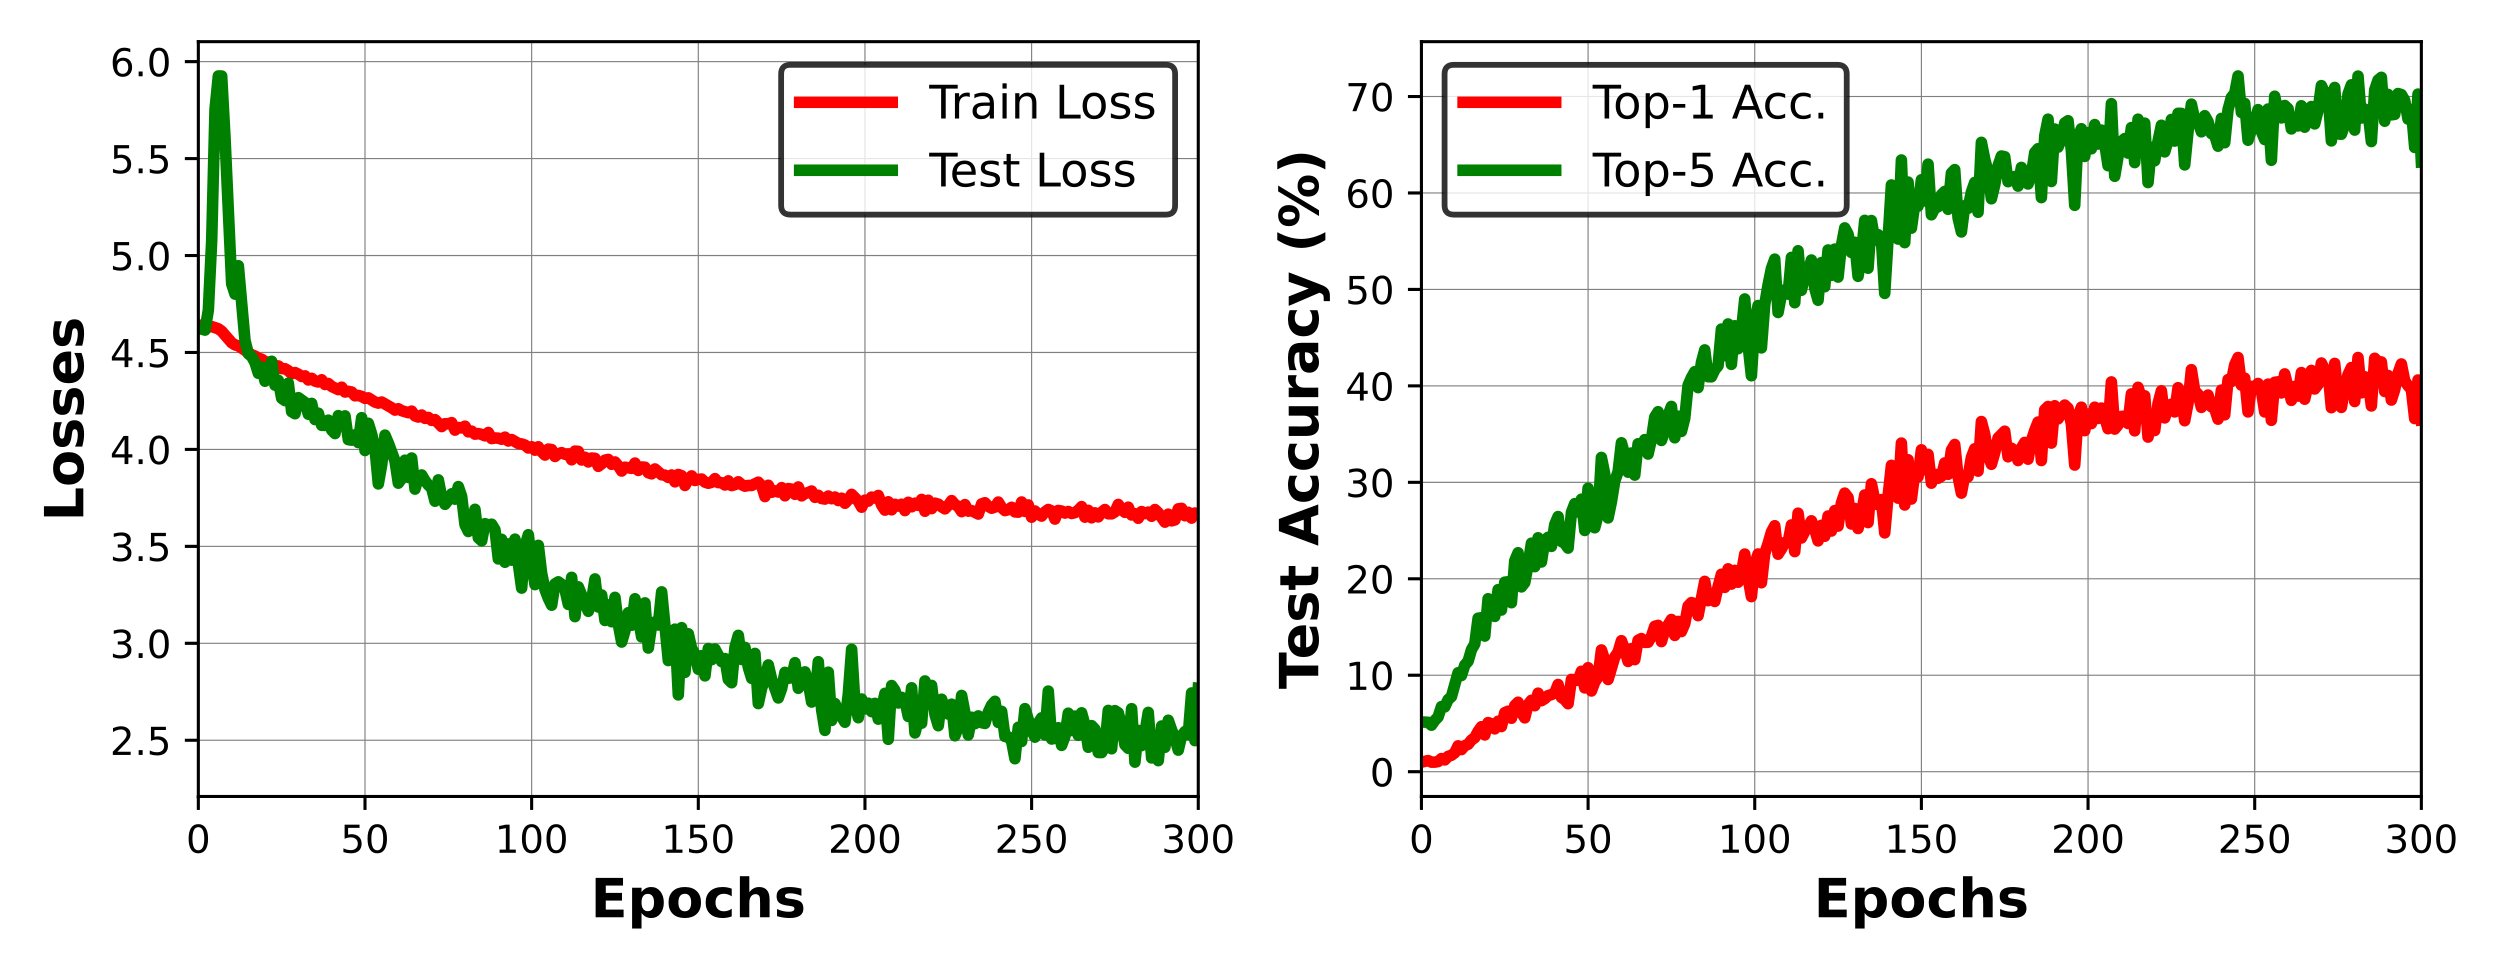 <?xml version="1.0" encoding="utf-8" standalone="no"?>
<!DOCTYPE svg PUBLIC "-//W3C//DTD SVG 1.1//EN"
  "http://www.w3.org/Graphics/SVG/1.1/DTD/svg11.dtd">
<!-- Created with matplotlib (https://matplotlib.org/) -->
<svg height="252pt" version="1.1" viewBox="0 0 648 252" width="648pt" xmlns="http://www.w3.org/2000/svg" xmlns:xlink="http://www.w3.org/1999/xlink">
 <defs>
  <style type="text/css">*{stroke-linecap:butt;stroke-linejoin:round;}</style>
 </defs>
 <g id="figure_1">
  <g id="patch_1">
   <path d="M 0 252 
L 648 252 
L 648 0 
L 0 0 
z
" style="fill:#ffffff;"/>
  </g>
  <g id="axes_1">
   <g id="patch_2">
    <path d="M 51.41 206.44 
L 310.59 206.44 
L 310.59 10.8 
L 51.41 10.8 
z
" style="fill:#ffffff;"/>
   </g>
   <g id="matplotlib.axis_1">
    <g id="xtick_1">
     <g id="line2d_1">
      <path clip-path="url(#p373ac3c999)" d="M 51.41 206.44 
L 51.41 10.8 
" style="fill:none;stroke:#808080;stroke-linecap:square;stroke-width:0.3;"/>
     </g>
     <g id="line2d_2">
      <defs>
       <path d="M 0 0 
L 0 3.5 
" id="m7dabf377a5" style="stroke:#000000;stroke-width:0.8;"/>
      </defs>
      <g>
       <use style="stroke:#000000;stroke-width:0.8;" x="51.41" xlink:href="#m7dabf377a5" y="206.44"/>
      </g>
     </g>
     <g id="text_1">
      <!-- 0 -->
      <g transform="translate(48.229 221.038)scale(0.1 -0.1)">
       <defs>
        <path d="M 31.781 66.406 
Q 24.172 66.406 20.328 58.906 
Q 16.5 51.422 16.5 36.375 
Q 16.5 21.391 20.328 13.891 
Q 24.172 6.391 31.781 6.391 
Q 39.453 6.391 43.281 13.891 
Q 47.125 21.391 47.125 36.375 
Q 47.125 51.422 43.281 58.906 
Q 39.453 66.406 31.781 66.406 
z
M 31.781 74.219 
Q 44.047 74.219 50.516 64.516 
Q 56.984 54.828 56.984 36.375 
Q 56.984 17.969 50.516 8.266 
Q 44.047 -1.422 31.781 -1.422 
Q 19.531 -1.422 13.062 8.266 
Q 6.594 17.969 6.594 36.375 
Q 6.594 54.828 13.062 64.516 
Q 19.531 74.219 31.781 74.219 
z
" id="DejaVuSans-48"/>
       </defs>
       <use xlink:href="#DejaVuSans-48"/>
      </g>
     </g>
    </g>
    <g id="xtick_2">
     <g id="line2d_3">
      <path clip-path="url(#p373ac3c999)" d="M 94.607 206.44 
L 94.607 10.8 
" style="fill:none;stroke:#808080;stroke-linecap:square;stroke-width:0.3;"/>
     </g>
     <g id="line2d_4">
      <g>
       <use style="stroke:#000000;stroke-width:0.8;" x="94.607" xlink:href="#m7dabf377a5" y="206.44"/>
      </g>
     </g>
     <g id="text_2">
      <!-- 50 -->
      <g transform="translate(88.244 221.038)scale(0.1 -0.1)">
       <defs>
        <path d="M 10.797 72.906 
L 49.516 72.906 
L 49.516 64.594 
L 19.828 64.594 
L 19.828 46.734 
Q 21.969 47.469 24.109 47.828 
Q 26.266 48.188 28.422 48.188 
Q 40.625 48.188 47.75 41.5 
Q 54.891 34.812 54.891 23.391 
Q 54.891 11.625 47.562 5.094 
Q 40.234 -1.422 26.906 -1.422 
Q 22.312 -1.422 17.547 -0.641 
Q 12.797 0.141 7.719 1.703 
L 7.719 11.625 
Q 12.109 9.234 16.797 8.062 
Q 21.484 6.891 26.703 6.891 
Q 35.156 6.891 40.078 11.328 
Q 45.016 15.766 45.016 23.391 
Q 45.016 31 40.078 35.438 
Q 35.156 39.891 26.703 39.891 
Q 22.75 39.891 18.812 39.016 
Q 14.891 38.141 10.797 36.281 
z
" id="DejaVuSans-53"/>
       </defs>
       <use xlink:href="#DejaVuSans-53"/>
       <use x="63.623" xlink:href="#DejaVuSans-48"/>
      </g>
     </g>
    </g>
    <g id="xtick_3">
     <g id="line2d_5">
      <path clip-path="url(#p373ac3c999)" d="M 137.803 206.44 
L 137.803 10.8 
" style="fill:none;stroke:#808080;stroke-linecap:square;stroke-width:0.3;"/>
     </g>
     <g id="line2d_6">
      <g>
       <use style="stroke:#000000;stroke-width:0.8;" x="137.803" xlink:href="#m7dabf377a5" y="206.44"/>
      </g>
     </g>
     <g id="text_3">
      <!-- 100 -->
      <g transform="translate(128.26 221.038)scale(0.1 -0.1)">
       <defs>
        <path d="M 12.406 8.297 
L 28.516 8.297 
L 28.516 63.922 
L 10.984 60.406 
L 10.984 69.391 
L 28.422 72.906 
L 38.281 72.906 
L 38.281 8.297 
L 54.391 8.297 
L 54.391 0 
L 12.406 0 
z
" id="DejaVuSans-49"/>
       </defs>
       <use xlink:href="#DejaVuSans-49"/>
       <use x="63.623" xlink:href="#DejaVuSans-48"/>
       <use x="127.246" xlink:href="#DejaVuSans-48"/>
      </g>
     </g>
    </g>
    <g id="xtick_4">
     <g id="line2d_7">
      <path clip-path="url(#p373ac3c999)" d="M 181 206.44 
L 181 10.8 
" style="fill:none;stroke:#808080;stroke-linecap:square;stroke-width:0.3;"/>
     </g>
     <g id="line2d_8">
      <g>
       <use style="stroke:#000000;stroke-width:0.8;" x="181" xlink:href="#m7dabf377a5" y="206.44"/>
      </g>
     </g>
     <g id="text_4">
      <!-- 150 -->
      <g transform="translate(171.456 221.038)scale(0.1 -0.1)">
       <use xlink:href="#DejaVuSans-49"/>
       <use x="63.623" xlink:href="#DejaVuSans-53"/>
       <use x="127.246" xlink:href="#DejaVuSans-48"/>
      </g>
     </g>
    </g>
    <g id="xtick_5">
     <g id="line2d_9">
      <path clip-path="url(#p373ac3c999)" d="M 224.197 206.44 
L 224.197 10.8 
" style="fill:none;stroke:#808080;stroke-linecap:square;stroke-width:0.3;"/>
     </g>
     <g id="line2d_10">
      <g>
       <use style="stroke:#000000;stroke-width:0.8;" x="224.197" xlink:href="#m7dabf377a5" y="206.44"/>
      </g>
     </g>
     <g id="text_5">
      <!-- 200 -->
      <g transform="translate(214.653 221.038)scale(0.1 -0.1)">
       <defs>
        <path d="M 19.188 8.297 
L 53.609 8.297 
L 53.609 0 
L 7.328 0 
L 7.328 8.297 
Q 12.938 14.109 22.625 23.891 
Q 32.328 33.688 34.812 36.531 
Q 39.547 41.844 41.422 45.531 
Q 43.312 49.219 43.312 52.781 
Q 43.312 58.594 39.234 62.25 
Q 35.156 65.922 28.609 65.922 
Q 23.969 65.922 18.812 64.312 
Q 13.672 62.703 7.812 59.422 
L 7.812 69.391 
Q 13.766 71.781 18.938 73 
Q 24.125 74.219 28.422 74.219 
Q 39.75 74.219 46.484 68.547 
Q 53.219 62.891 53.219 53.422 
Q 53.219 48.922 51.531 44.891 
Q 49.859 40.875 45.406 35.406 
Q 44.188 33.984 37.641 27.219 
Q 31.109 20.453 19.188 8.297 
z
" id="DejaVuSans-50"/>
       </defs>
       <use xlink:href="#DejaVuSans-50"/>
       <use x="63.623" xlink:href="#DejaVuSans-48"/>
       <use x="127.246" xlink:href="#DejaVuSans-48"/>
      </g>
     </g>
    </g>
    <g id="xtick_6">
     <g id="line2d_11">
      <path clip-path="url(#p373ac3c999)" d="M 267.393 206.44 
L 267.393 10.8 
" style="fill:none;stroke:#808080;stroke-linecap:square;stroke-width:0.3;"/>
     </g>
     <g id="line2d_12">
      <g>
       <use style="stroke:#000000;stroke-width:0.8;" x="267.393" xlink:href="#m7dabf377a5" y="206.44"/>
      </g>
     </g>
     <g id="text_6">
      <!-- 250 -->
      <g transform="translate(257.85 221.038)scale(0.1 -0.1)">
       <use xlink:href="#DejaVuSans-50"/>
       <use x="63.623" xlink:href="#DejaVuSans-53"/>
       <use x="127.246" xlink:href="#DejaVuSans-48"/>
      </g>
     </g>
    </g>
    <g id="xtick_7">
     <g id="line2d_13">
      <path clip-path="url(#p373ac3c999)" d="M 310.59 206.44 
L 310.59 10.8 
" style="fill:none;stroke:#808080;stroke-linecap:square;stroke-width:0.3;"/>
     </g>
     <g id="line2d_14">
      <g>
       <use style="stroke:#000000;stroke-width:0.8;" x="310.59" xlink:href="#m7dabf377a5" y="206.44"/>
      </g>
     </g>
     <g id="text_7">
      <!-- 300 -->
      <g transform="translate(301.046 221.038)scale(0.1 -0.1)">
       <defs>
        <path d="M 40.578 39.312 
Q 47.656 37.797 51.625 33 
Q 55.609 28.219 55.609 21.188 
Q 55.609 10.406 48.188 4.484 
Q 40.766 -1.422 27.094 -1.422 
Q 22.516 -1.422 17.656 -0.516 
Q 12.797 0.391 7.625 2.203 
L 7.625 11.719 
Q 11.719 9.328 16.594 8.109 
Q 21.484 6.891 26.812 6.891 
Q 36.078 6.891 40.938 10.547 
Q 45.797 14.203 45.797 21.188 
Q 45.797 27.641 41.281 31.266 
Q 36.766 34.906 28.719 34.906 
L 20.219 34.906 
L 20.219 43.016 
L 29.109 43.016 
Q 36.375 43.016 40.234 45.922 
Q 44.094 48.828 44.094 54.297 
Q 44.094 59.906 40.109 62.906 
Q 36.141 65.922 28.719 65.922 
Q 24.656 65.922 20.016 65.031 
Q 15.375 64.156 9.812 62.312 
L 9.812 71.094 
Q 15.438 72.656 20.344 73.438 
Q 25.25 74.219 29.594 74.219 
Q 40.828 74.219 47.359 69.109 
Q 53.906 64.016 53.906 55.328 
Q 53.906 49.266 50.438 45.094 
Q 46.969 40.922 40.578 39.312 
z
" id="DejaVuSans-51"/>
       </defs>
       <use xlink:href="#DejaVuSans-51"/>
       <use x="63.623" xlink:href="#DejaVuSans-48"/>
       <use x="127.246" xlink:href="#DejaVuSans-48"/>
      </g>
     </g>
    </g>
    <g id="text_8">
     <!-- Epochs -->
     <g transform="translate(153.1 237.756)scale(0.14 -0.14)">
      <defs>
       <path d="M 9.188 72.906 
L 59.906 72.906 
L 59.906 58.688 
L 27.984 58.688 
L 27.984 45.125 
L 58.016 45.125 
L 58.016 30.906 
L 27.984 30.906 
L 27.984 14.203 
L 60.984 14.203 
L 60.984 0 
L 9.188 0 
z
" id="DejaVuSans-Bold-69"/>
       <path d="M 25.875 7.906 
L 25.875 -20.797 
L 8.406 -20.797 
L 8.406 54.688 
L 25.875 54.688 
L 25.875 46.688 
Q 29.5 51.469 33.891 53.734 
Q 38.281 56 44 56 
Q 54.109 56 60.594 47.969 
Q 67.094 39.938 67.094 27.297 
Q 67.094 14.656 60.594 6.609 
Q 54.109 -1.422 44 -1.422 
Q 38.281 -1.422 33.891 0.844 
Q 29.5 3.125 25.875 7.906 
z
M 37.5 43.312 
Q 31.891 43.312 28.875 39.188 
Q 25.875 35.062 25.875 27.297 
Q 25.875 19.531 28.875 15.406 
Q 31.891 11.281 37.5 11.281 
Q 43.109 11.281 46.062 15.375 
Q 49.031 19.484 49.031 27.297 
Q 49.031 35.109 46.062 39.203 
Q 43.109 43.312 37.5 43.312 
z
" id="DejaVuSans-Bold-112"/>
       <path d="M 34.422 43.5 
Q 28.609 43.5 25.562 39.328 
Q 22.516 35.156 22.516 27.297 
Q 22.516 19.438 25.562 15.25 
Q 28.609 11.078 34.422 11.078 
Q 40.141 11.078 43.156 15.25 
Q 46.188 19.438 46.188 27.297 
Q 46.188 35.156 43.156 39.328 
Q 40.141 43.5 34.422 43.5 
z
M 34.422 56 
Q 48.531 56 56.469 48.375 
Q 64.406 40.766 64.406 27.297 
Q 64.406 13.812 56.469 6.188 
Q 48.531 -1.422 34.422 -1.422 
Q 20.266 -1.422 12.281 6.188 
Q 4.297 13.812 4.297 27.297 
Q 4.297 40.766 12.281 48.375 
Q 20.266 56 34.422 56 
z
" id="DejaVuSans-Bold-111"/>
       <path d="M 52.594 52.984 
L 52.594 38.719 
Q 49.031 41.156 45.438 42.328 
Q 41.844 43.5 37.984 43.5 
Q 30.672 43.5 26.594 39.234 
Q 22.516 34.969 22.516 27.297 
Q 22.516 19.625 26.594 15.344 
Q 30.672 11.078 37.984 11.078 
Q 42.094 11.078 45.781 12.297 
Q 49.469 13.531 52.594 15.922 
L 52.594 1.609 
Q 48.484 0.094 44.266 -0.656 
Q 40.047 -1.422 35.797 -1.422 
Q 21 -1.422 12.641 6.172 
Q 4.297 13.766 4.297 27.297 
Q 4.297 40.828 12.641 48.406 
Q 21 56 35.797 56 
Q 40.094 56 44.266 55.25 
Q 48.438 54.5 52.594 52.984 
z
" id="DejaVuSans-Bold-99"/>
       <path d="M 63.375 33.297 
L 63.375 0 
L 45.797 0 
L 45.797 5.422 
L 45.797 25.391 
Q 45.797 32.562 45.484 35.25 
Q 45.172 37.938 44.391 39.203 
Q 43.359 40.922 41.594 41.875 
Q 39.844 42.828 37.594 42.828 
Q 32.125 42.828 29 38.594 
Q 25.875 34.375 25.875 26.906 
L 25.875 0 
L 8.406 0 
L 8.406 75.984 
L 25.875 75.984 
L 25.875 46.688 
Q 29.828 51.469 34.266 53.734 
Q 38.719 56 44.094 56 
Q 53.562 56 58.469 50.188 
Q 63.375 44.391 63.375 33.297 
z
" id="DejaVuSans-Bold-104"/>
       <path d="M 51.125 52.984 
L 51.125 39.703 
Q 45.516 42.047 40.281 43.219 
Q 35.062 44.391 30.422 44.391 
Q 25.438 44.391 23.016 43.141 
Q 20.609 41.891 20.609 39.312 
Q 20.609 37.203 22.438 36.078 
Q 24.266 34.969 29 34.422 
L 32.078 33.984 
Q 45.516 32.281 50.141 28.375 
Q 54.781 24.469 54.781 16.109 
Q 54.781 7.375 48.328 2.969 
Q 41.891 -1.422 29.109 -1.422 
Q 23.688 -1.422 17.891 -0.562 
Q 12.109 0.297 6 2 
L 6 15.281 
Q 11.234 12.75 16.719 11.469 
Q 22.219 10.203 27.875 10.203 
Q 33.016 10.203 35.594 11.609 
Q 38.188 13.031 38.188 15.828 
Q 38.188 18.172 36.406 19.312 
Q 34.625 20.453 29.297 21.094 
L 26.219 21.484 
Q 14.547 22.953 9.859 26.906 
Q 5.172 30.859 5.172 38.922 
Q 5.172 47.609 11.125 51.797 
Q 17.094 56 29.391 56 
Q 34.234 56 39.547 55.266 
Q 44.875 54.547 51.125 52.984 
z
" id="DejaVuSans-Bold-115"/>
      </defs>
      <use xlink:href="#DejaVuSans-Bold-69"/>
      <use x="68.311" xlink:href="#DejaVuSans-Bold-112"/>
      <use x="139.893" xlink:href="#DejaVuSans-Bold-111"/>
      <use x="208.594" xlink:href="#DejaVuSans-Bold-99"/>
      <use x="267.871" xlink:href="#DejaVuSans-Bold-104"/>
      <use x="339.062" xlink:href="#DejaVuSans-Bold-115"/>
     </g>
    </g>
   </g>
   <g id="matplotlib.axis_2">
    <g id="ytick_1">
     <g id="line2d_15">
      <path clip-path="url(#p373ac3c999)" d="M 51.41 191.874 
L 310.59 191.874 
" style="fill:none;stroke:#808080;stroke-linecap:square;stroke-width:0.3;"/>
     </g>
     <g id="line2d_16">
      <defs>
       <path d="M 0 0 
L -3.5 0 
" id="m2bf588143a" style="stroke:#000000;stroke-width:0.8;"/>
      </defs>
      <g>
       <use style="stroke:#000000;stroke-width:0.8;" x="51.41" xlink:href="#m2bf588143a" y="191.874"/>
      </g>
     </g>
     <g id="text_9">
      <!-- 2.5 -->
      <g transform="translate(28.507 195.673)scale(0.1 -0.1)">
       <defs>
        <path d="M 10.688 12.406 
L 21 12.406 
L 21 0 
L 10.688 0 
z
" id="DejaVuSans-46"/>
       </defs>
       <use xlink:href="#DejaVuSans-50"/>
       <use x="63.623" xlink:href="#DejaVuSans-46"/>
       <use x="95.41" xlink:href="#DejaVuSans-53"/>
      </g>
     </g>
    </g>
    <g id="ytick_2">
     <g id="line2d_17">
      <path clip-path="url(#p373ac3c999)" d="M 51.41 166.746 
L 310.59 166.746 
" style="fill:none;stroke:#808080;stroke-linecap:square;stroke-width:0.3;"/>
     </g>
     <g id="line2d_18">
      <g>
       <use style="stroke:#000000;stroke-width:0.8;" x="51.41" xlink:href="#m2bf588143a" y="166.746"/>
      </g>
     </g>
     <g id="text_10">
      <!-- 3.0 -->
      <g transform="translate(28.507 170.545)scale(0.1 -0.1)">
       <use xlink:href="#DejaVuSans-51"/>
       <use x="63.623" xlink:href="#DejaVuSans-46"/>
       <use x="95.41" xlink:href="#DejaVuSans-48"/>
      </g>
     </g>
    </g>
    <g id="ytick_3">
     <g id="line2d_19">
      <path clip-path="url(#p373ac3c999)" d="M 51.41 141.617 
L 310.59 141.617 
" style="fill:none;stroke:#808080;stroke-linecap:square;stroke-width:0.3;"/>
     </g>
     <g id="line2d_20">
      <g>
       <use style="stroke:#000000;stroke-width:0.8;" x="51.41" xlink:href="#m2bf588143a" y="141.617"/>
      </g>
     </g>
     <g id="text_11">
      <!-- 3.5 -->
      <g transform="translate(28.507 145.417)scale(0.1 -0.1)">
       <use xlink:href="#DejaVuSans-51"/>
       <use x="63.623" xlink:href="#DejaVuSans-46"/>
       <use x="95.41" xlink:href="#DejaVuSans-53"/>
      </g>
     </g>
    </g>
    <g id="ytick_4">
     <g id="line2d_21">
      <path clip-path="url(#p373ac3c999)" d="M 51.41 116.489 
L 310.59 116.489 
" style="fill:none;stroke:#808080;stroke-linecap:square;stroke-width:0.3;"/>
     </g>
     <g id="line2d_22">
      <g>
       <use style="stroke:#000000;stroke-width:0.8;" x="51.41" xlink:href="#m2bf588143a" y="116.489"/>
      </g>
     </g>
     <g id="text_12">
      <!-- 4.0 -->
      <g transform="translate(28.507 120.288)scale(0.1 -0.1)">
       <defs>
        <path d="M 37.797 64.312 
L 12.891 25.391 
L 37.797 25.391 
z
M 35.203 72.906 
L 47.609 72.906 
L 47.609 25.391 
L 58.016 25.391 
L 58.016 17.188 
L 47.609 17.188 
L 47.609 0 
L 37.797 0 
L 37.797 17.188 
L 4.891 17.188 
L 4.891 26.703 
z
" id="DejaVuSans-52"/>
       </defs>
       <use xlink:href="#DejaVuSans-52"/>
       <use x="63.623" xlink:href="#DejaVuSans-46"/>
       <use x="95.41" xlink:href="#DejaVuSans-48"/>
      </g>
     </g>
    </g>
    <g id="ytick_5">
     <g id="line2d_23">
      <path clip-path="url(#p373ac3c999)" d="M 51.41 91.361 
L 310.59 91.361 
" style="fill:none;stroke:#808080;stroke-linecap:square;stroke-width:0.3;"/>
     </g>
     <g id="line2d_24">
      <g>
       <use style="stroke:#000000;stroke-width:0.8;" x="51.41" xlink:href="#m2bf588143a" y="91.361"/>
      </g>
     </g>
     <g id="text_13">
      <!-- 4.5 -->
      <g transform="translate(28.507 95.16)scale(0.1 -0.1)">
       <use xlink:href="#DejaVuSans-52"/>
       <use x="63.623" xlink:href="#DejaVuSans-46"/>
       <use x="95.41" xlink:href="#DejaVuSans-53"/>
      </g>
     </g>
    </g>
    <g id="ytick_6">
     <g id="line2d_25">
      <path clip-path="url(#p373ac3c999)" d="M 51.41 66.233 
L 310.59 66.233 
" style="fill:none;stroke:#808080;stroke-linecap:square;stroke-width:0.3;"/>
     </g>
     <g id="line2d_26">
      <g>
       <use style="stroke:#000000;stroke-width:0.8;" x="51.41" xlink:href="#m2bf588143a" y="66.233"/>
      </g>
     </g>
     <g id="text_14">
      <!-- 5.0 -->
      <g transform="translate(28.507 70.032)scale(0.1 -0.1)">
       <use xlink:href="#DejaVuSans-53"/>
       <use x="63.623" xlink:href="#DejaVuSans-46"/>
       <use x="95.41" xlink:href="#DejaVuSans-48"/>
      </g>
     </g>
    </g>
    <g id="ytick_7">
     <g id="line2d_27">
      <path clip-path="url(#p373ac3c999)" d="M 51.41 41.104 
L 310.59 41.104 
" style="fill:none;stroke:#808080;stroke-linecap:square;stroke-width:0.3;"/>
     </g>
     <g id="line2d_28">
      <g>
       <use style="stroke:#000000;stroke-width:0.8;" x="51.41" xlink:href="#m2bf588143a" y="41.104"/>
      </g>
     </g>
     <g id="text_15">
      <!-- 5.5 -->
      <g transform="translate(28.507 44.904)scale(0.1 -0.1)">
       <use xlink:href="#DejaVuSans-53"/>
       <use x="63.623" xlink:href="#DejaVuSans-46"/>
       <use x="95.41" xlink:href="#DejaVuSans-53"/>
      </g>
     </g>
    </g>
    <g id="ytick_8">
     <g id="line2d_29">
      <path clip-path="url(#p373ac3c999)" d="M 51.41 15.976 
L 310.59 15.976 
" style="fill:none;stroke:#808080;stroke-linecap:square;stroke-width:0.3;"/>
     </g>
     <g id="line2d_30">
      <g>
       <use style="stroke:#000000;stroke-width:0.8;" x="51.41" xlink:href="#m2bf588143a" y="15.976"/>
      </g>
     </g>
     <g id="text_16">
      <!-- 6.0 -->
      <g transform="translate(28.507 19.775)scale(0.1 -0.1)">
       <defs>
        <path d="M 33.016 40.375 
Q 26.375 40.375 22.484 35.828 
Q 18.609 31.297 18.609 23.391 
Q 18.609 15.531 22.484 10.953 
Q 26.375 6.391 33.016 6.391 
Q 39.656 6.391 43.531 10.953 
Q 47.406 15.531 47.406 23.391 
Q 47.406 31.297 43.531 35.828 
Q 39.656 40.375 33.016 40.375 
z
M 52.594 71.297 
L 52.594 62.312 
Q 48.875 64.062 45.094 64.984 
Q 41.312 65.922 37.594 65.922 
Q 27.828 65.922 22.672 59.328 
Q 17.531 52.734 16.797 39.406 
Q 19.672 43.656 24.016 45.922 
Q 28.375 48.188 33.594 48.188 
Q 44.578 48.188 50.953 41.516 
Q 57.328 34.859 57.328 23.391 
Q 57.328 12.156 50.688 5.359 
Q 44.047 -1.422 33.016 -1.422 
Q 20.359 -1.422 13.672 8.266 
Q 6.984 17.969 6.984 36.375 
Q 6.984 53.656 15.188 63.938 
Q 23.391 74.219 37.203 74.219 
Q 40.922 74.219 44.703 73.484 
Q 48.484 72.75 52.594 71.297 
z
" id="DejaVuSans-54"/>
       </defs>
       <use xlink:href="#DejaVuSans-54"/>
       <use x="63.623" xlink:href="#DejaVuSans-46"/>
       <use x="95.41" xlink:href="#DejaVuSans-48"/>
      </g>
     </g>
    </g>
    <g id="text_17">
     <!-- Losses -->
     <g transform="translate(21.595 135.136)rotate(-90)scale(0.14 -0.14)">
      <defs>
       <path d="M 9.188 72.906 
L 27.984 72.906 
L 27.984 14.203 
L 60.984 14.203 
L 60.984 0 
L 9.188 0 
z
" id="DejaVuSans-Bold-76"/>
       <path d="M 62.984 27.484 
L 62.984 22.516 
L 22.125 22.516 
Q 22.75 16.359 26.562 13.281 
Q 30.375 10.203 37.203 10.203 
Q 42.719 10.203 48.5 11.844 
Q 54.297 13.484 60.406 16.797 
L 60.406 3.328 
Q 54.203 0.984 48 -0.219 
Q 41.797 -1.422 35.594 -1.422 
Q 20.75 -1.422 12.516 6.125 
Q 4.297 13.672 4.297 27.297 
Q 4.297 40.672 12.375 48.328 
Q 20.453 56 34.625 56 
Q 47.516 56 55.25 48.234 
Q 62.984 40.484 62.984 27.484 
z
M 45.016 33.297 
Q 45.016 38.281 42.109 41.328 
Q 39.203 44.391 34.516 44.391 
Q 29.438 44.391 26.266 41.531 
Q 23.094 38.672 22.312 33.297 
z
" id="DejaVuSans-Bold-101"/>
      </defs>
      <use xlink:href="#DejaVuSans-Bold-76"/>
      <use x="63.721" xlink:href="#DejaVuSans-Bold-111"/>
      <use x="132.422" xlink:href="#DejaVuSans-Bold-115"/>
      <use x="191.943" xlink:href="#DejaVuSans-Bold-115"/>
      <use x="251.465" xlink:href="#DejaVuSans-Bold-101"/>
      <use x="319.287" xlink:href="#DejaVuSans-Bold-115"/>
     </g>
    </g>
   </g>
   <g id="line2d_31">
    <path clip-path="url(#p373ac3c999)" d="M 52.274 84.315 
L 53.138 84.369 
L 54.002 84.75 
L 54.866 84.653 
L 56.594 85.218 
L 57.458 85.852 
L 60.049 88.84 
L 60.913 89.392 
L 61.777 89.632 
L 65.233 91.954 
L 66.097 92.295 
L 66.961 92.849 
L 67.825 93.105 
L 68.689 93.714 
L 69.553 93.952 
L 70.417 94.528 
L 71.28 94.794 
L 72.144 94.855 
L 73.008 95.542 
L 73.872 95.575 
L 74.736 96.089 
L 75.6 96.899 
L 76.464 96.566 
L 77.328 96.987 
L 78.192 97.582 
L 79.056 97.428 
L 79.92 98.489 
L 80.784 98.063 
L 81.648 98.782 
L 82.512 99.013 
L 83.376 98.442 
L 84.239 99.66 
L 85.103 99.409 
L 85.967 100.173 
L 87.695 100.99 
L 88.559 100.364 
L 89.423 101.608 
L 90.287 101.438 
L 91.151 101.611 
L 92.015 102.587 
L 92.879 102.496 
L 93.743 102.754 
L 94.607 103.25 
L 95.471 103.123 
L 97.198 104.221 
L 98.062 104.485 
L 98.926 104.207 
L 101.518 105.697 
L 102.382 106.298 
L 103.246 105.95 
L 104.11 106.452 
L 105.838 106.971 
L 106.702 106.566 
L 107.566 107.794 
L 108.43 108.104 
L 109.294 107.571 
L 110.157 108.438 
L 111.021 108.198 
L 111.885 108.961 
L 112.749 108.769 
L 114.477 110.57 
L 115.341 109.819 
L 116.205 109.853 
L 117.069 109.549 
L 117.933 111.485 
L 118.797 110.799 
L 119.661 110.912 
L 120.525 110.47 
L 121.389 111.939 
L 122.253 111.757 
L 123.116 112.535 
L 123.98 112.388 
L 124.844 112.596 
L 125.708 112.971 
L 126.572 112.101 
L 127.436 113.683 
L 128.3 113.52 
L 129.164 113.574 
L 130.028 113.855 
L 130.892 113.312 
L 131.756 114.312 
L 132.62 113.931 
L 134.348 114.953 
L 135.212 115.065 
L 136.075 115.365 
L 136.939 116.121 
L 137.803 115.793 
L 138.667 116.687 
L 139.531 115.808 
L 140.395 117.1 
L 141.259 117.948 
L 142.123 116.404 
L 142.987 116.533 
L 143.851 118.317 
L 144.715 117.599 
L 145.579 117.327 
L 146.443 117.747 
L 147.307 117.631 
L 148.171 119.177 
L 149.034 116.929 
L 149.898 116.999 
L 150.762 119.232 
L 151.626 118.523 
L 152.49 119.738 
L 153.354 118.729 
L 154.218 118.802 
L 155.082 120.873 
L 155.946 120.212 
L 156.81 119.27 
L 157.674 119.079 
L 158.538 120.348 
L 159.402 119.739 
L 160.266 120.743 
L 161.13 122.09 
L 161.993 121.098 
L 163.721 121.402 
L 164.585 120.026 
L 165.449 121.933 
L 166.313 121.051 
L 167.177 121.105 
L 168.041 122.534 
L 168.905 122.819 
L 169.769 121.556 
L 171.497 123.066 
L 172.361 123.162 
L 173.225 123.744 
L 174.089 123.115 
L 174.952 124.894 
L 175.816 122.987 
L 176.68 123.309 
L 177.544 125.828 
L 178.408 124.262 
L 179.272 123.351 
L 180.136 124.547 
L 181 124.254 
L 181.864 124.169 
L 182.728 124.972 
L 183.592 125.262 
L 184.456 125.015 
L 185.32 124.068 
L 186.184 125.098 
L 187.048 125.107 
L 187.911 125.711 
L 188.775 124.635 
L 189.639 125.864 
L 190.503 125.613 
L 191.367 124.879 
L 192.231 125.609 
L 193.095 126.023 
L 193.959 125.822 
L 194.823 125.837 
L 196.551 124.984 
L 197.415 125.923 
L 198.279 128.712 
L 199.143 125.782 
L 200.007 127.603 
L 200.87 127.227 
L 201.734 127.532 
L 202.598 126.396 
L 203.462 128.513 
L 204.326 126.635 
L 205.19 126.785 
L 206.054 128.123 
L 206.918 126.22 
L 207.782 128.528 
L 208.646 127.914 
L 209.51 127.672 
L 210.374 127.274 
L 211.238 128.907 
L 212.102 128.383 
L 212.966 129.219 
L 213.829 129.36 
L 214.693 128.575 
L 215.557 129.267 
L 216.421 128.828 
L 217.285 129.745 
L 218.149 129.132 
L 219.013 130.441 
L 219.877 129.525 
L 220.741 128.144 
L 222.469 129.904 
L 223.333 131.467 
L 224.197 129.644 
L 225.061 129.892 
L 225.925 128.844 
L 226.788 129.101 
L 227.652 128.424 
L 228.516 130.919 
L 229.38 132.225 
L 230.244 130.065 
L 231.108 132.141 
L 231.972 130.713 
L 232.836 131.18 
L 233.7 130.698 
L 234.564 132.341 
L 235.428 130.193 
L 236.292 131.362 
L 237.156 130.424 
L 238.02 130.996 
L 238.884 129.447 
L 239.747 132.512 
L 240.611 129.67 
L 241.475 131.829 
L 242.339 130.423 
L 243.203 130.668 
L 244.067 131.368 
L 244.931 131.898 
L 245.795 130.979 
L 246.659 129.761 
L 247.523 130.772 
L 248.387 131.274 
L 249.251 132.609 
L 250.115 130.8 
L 250.979 132.489 
L 251.843 132.347 
L 253.57 133.247 
L 254.434 130.619 
L 255.298 130.312 
L 256.162 131.241 
L 257.026 131.729 
L 257.89 131.426 
L 258.754 130.135 
L 259.618 131.571 
L 260.482 132.342 
L 261.346 132.102 
L 262.21 131.495 
L 263.074 132.684 
L 263.938 132.755 
L 264.802 130.119 
L 265.665 132.545 
L 266.529 130.88 
L 267.393 134.054 
L 268.257 132.453 
L 269.121 133.297 
L 269.985 133.77 
L 270.849 132.683 
L 271.713 132.059 
L 272.577 132.429 
L 273.441 134.543 
L 274.305 132.308 
L 275.169 132.459 
L 276.033 132.992 
L 276.897 132.577 
L 277.761 133.092 
L 278.624 132.877 
L 279.488 132.254 
L 280.352 131.319 
L 281.216 134.044 
L 282.08 132.285 
L 282.944 134.216 
L 283.808 132.929 
L 284.672 133.978 
L 285.536 132.79 
L 286.4 132.073 
L 287.264 133.173 
L 288.128 133.189 
L 288.992 132.678 
L 289.856 130.749 
L 290.72 132.114 
L 291.583 132.797 
L 292.447 131.463 
L 293.311 133.484 
L 294.175 133.143 
L 295.039 134.334 
L 295.903 132.603 
L 296.767 133.141 
L 297.631 132.732 
L 298.495 133.816 
L 299.359 132.073 
L 300.223 132.9 
L 301.951 135.339 
L 302.815 133.274 
L 303.679 135.008 
L 304.542 134.754 
L 305.406 131.894 
L 306.27 131.766 
L 307.134 133.68 
L 307.998 132.794 
L 308.862 134.294 
L 309.726 132.971 
L 310.59 133.326 
L 310.59 133.326 
" style="fill:none;stroke:#ff0000;stroke-linecap:square;stroke-width:3;"/>
   </g>
   <g id="line2d_32">
    <path clip-path="url(#p373ac3c999)" d="M 52.274 85.304 
L 53.138 85.561 
L 54.002 80.404 
L 54.866 62.455 
L 55.73 28.375 
L 56.594 19.693 
L 57.458 19.705 
L 58.321 35.585 
L 60.049 73.563 
L 60.913 76.234 
L 61.777 68.873 
L 63.505 88.26 
L 64.369 91.693 
L 65.233 92.405 
L 66.097 93.985 
L 66.961 96.761 
L 67.825 95.147 
L 68.689 98.809 
L 69.553 97.038 
L 70.417 93.645 
L 71.28 99.839 
L 72.144 98.59 
L 73.008 103.232 
L 73.872 103.836 
L 74.736 99.322 
L 75.6 106.718 
L 76.464 107.239 
L 77.328 103.074 
L 79.056 104.325 
L 79.92 107.368 
L 80.784 104.556 
L 81.648 108.759 
L 82.512 107.103 
L 83.376 110.242 
L 84.239 110.265 
L 85.103 108.907 
L 85.967 111.484 
L 86.831 112.383 
L 87.695 107.731 
L 88.559 108.509 
L 89.423 107.795 
L 90.287 113.957 
L 91.151 114.1 
L 92.015 112.71 
L 92.879 114.718 
L 93.743 108.265 
L 94.607 116.773 
L 95.471 109.714 
L 96.335 112.522 
L 97.198 116.264 
L 98.062 125.427 
L 98.926 120.563 
L 99.79 112.789 
L 100.654 114.817 
L 102.382 119.48 
L 103.246 125.239 
L 104.11 124.065 
L 104.974 119.283 
L 105.838 123.749 
L 106.702 118.721 
L 107.566 126.775 
L 108.43 123.674 
L 109.294 123.113 
L 110.157 124.564 
L 111.021 125.714 
L 111.885 126.54 
L 112.749 129.915 
L 113.613 124.382 
L 114.477 128.819 
L 115.341 130.72 
L 116.205 129.607 
L 117.069 127.997 
L 117.933 129.382 
L 118.797 126.125 
L 119.661 128.66 
L 120.525 136.027 
L 121.389 137.761 
L 122.253 136.458 
L 123.116 132.018 
L 123.98 139.395 
L 124.844 140.184 
L 125.708 135.743 
L 126.572 136.076 
L 127.436 135.88 
L 128.3 137.308 
L 129.164 144.876 
L 130.028 139.794 
L 130.892 145.732 
L 131.756 140.978 
L 132.62 145.193 
L 133.484 139.751 
L 135.212 152.437 
L 136.075 141.555 
L 136.939 138.605 
L 137.803 146.023 
L 138.667 151.536 
L 139.531 141.356 
L 140.395 148.612 
L 141.259 152.808 
L 142.123 155.092 
L 142.987 156.87 
L 143.851 151.339 
L 144.715 150.807 
L 145.579 151.463 
L 146.443 152.791 
L 147.307 156.661 
L 148.171 149.646 
L 149.034 159.828 
L 149.898 152.112 
L 152.49 158.449 
L 153.354 155.585 
L 154.218 150.062 
L 155.082 157.351 
L 155.946 154.217 
L 156.81 160.825 
L 157.674 156.78 
L 158.538 161.156 
L 159.402 154.833 
L 160.266 161.819 
L 161.13 166.425 
L 161.993 163.507 
L 162.857 158.818 
L 163.721 162.062 
L 164.585 155.205 
L 166.313 165.09 
L 167.177 156.266 
L 168.041 167.973 
L 168.905 162.065 
L 169.769 161.186 
L 170.633 162.01 
L 171.497 153.411 
L 173.225 171.215 
L 174.089 169.779 
L 174.952 163.076 
L 175.816 180.118 
L 176.68 162.693 
L 177.544 174.271 
L 178.408 164.278 
L 179.272 168.108 
L 180.136 169.481 
L 181 173.463 
L 181.864 169.948 
L 182.728 175.186 
L 183.592 168.099 
L 184.456 170.993 
L 185.32 168.221 
L 187.048 171.485 
L 187.911 170.706 
L 188.775 176.109 
L 189.639 176.961 
L 190.503 167.762 
L 191.367 164.681 
L 192.231 170.937 
L 193.095 167.801 
L 193.959 172.954 
L 194.823 175.826 
L 195.687 169.371 
L 196.551 182.369 
L 197.415 178.406 
L 198.279 175.817 
L 199.143 172.353 
L 200.007 176.051 
L 201.734 180.908 
L 202.598 178.487 
L 203.462 174.277 
L 204.326 175.804 
L 205.19 175.666 
L 206.054 171.772 
L 206.918 178.4 
L 207.782 174.641 
L 208.646 174.148 
L 209.51 176.964 
L 210.374 181.977 
L 211.238 180.836 
L 212.102 171.513 
L 212.966 183.992 
L 213.829 189.31 
L 214.693 174.226 
L 215.557 186.742 
L 216.421 182.359 
L 217.285 184.364 
L 219.013 187.198 
L 219.877 179.89 
L 220.741 168.293 
L 221.605 182.556 
L 222.469 186.036 
L 223.333 181.181 
L 224.197 183.75 
L 225.061 182.271 
L 225.925 184.468 
L 226.788 182.314 
L 227.652 186.407 
L 228.516 183.696 
L 229.38 179.71 
L 230.244 191.633 
L 231.108 177.694 
L 231.972 178.942 
L 232.836 182.218 
L 233.7 180.748 
L 234.564 181.649 
L 235.428 185.704 
L 236.292 178.279 
L 237.156 189.976 
L 238.02 186.671 
L 238.884 187.455 
L 239.747 176.504 
L 240.611 181.612 
L 241.475 177.658 
L 242.339 185.193 
L 243.203 188.105 
L 244.067 181.239 
L 244.931 183.904 
L 245.795 185.085 
L 246.659 182.525 
L 247.523 190.712 
L 248.387 188.539 
L 249.251 180.263 
L 250.115 184.813 
L 250.979 190.507 
L 251.843 185.903 
L 252.706 187.582 
L 253.57 185.558 
L 254.434 187.309 
L 255.298 187.513 
L 256.162 184.575 
L 257.026 182.752 
L 257.89 181.779 
L 258.754 187.256 
L 259.618 184.377 
L 260.482 190.891 
L 261.346 190.985 
L 262.21 192.125 
L 263.074 196.664 
L 263.938 188.508 
L 264.802 192.192 
L 265.665 183.681 
L 267.393 189.379 
L 268.257 191.068 
L 269.121 187.392 
L 269.985 186.058 
L 270.849 190.488 
L 271.713 179.131 
L 272.577 191.552 
L 273.441 191.364 
L 274.305 188.632 
L 275.169 193.199 
L 276.033 190.846 
L 276.897 184.864 
L 277.761 189.352 
L 278.624 185.615 
L 279.488 190.597 
L 280.352 184.761 
L 281.216 187.932 
L 282.08 193.692 
L 282.944 188.086 
L 283.808 189.015 
L 284.672 195.051 
L 285.536 195.072 
L 286.4 193.451 
L 287.264 184.136 
L 288.128 194.081 
L 288.992 184.2 
L 289.856 184.764 
L 290.72 188.131 
L 291.583 193.053 
L 292.447 193.962 
L 293.311 183.692 
L 294.175 197.547 
L 295.039 189.321 
L 295.903 193.252 
L 296.767 189.914 
L 297.631 184.652 
L 298.495 196.453 
L 299.359 194.9 
L 300.223 197.158 
L 301.087 188.187 
L 301.951 193.696 
L 302.815 186.69 
L 303.679 189.186 
L 304.542 191.323 
L 305.406 194.435 
L 306.27 190.725 
L 307.134 189.615 
L 307.998 190.429 
L 308.862 179.611 
L 309.726 191.974 
L 310.59 178.381 
L 310.59 178.381 
" style="fill:none;stroke:#008000;stroke-linecap:square;stroke-width:3;"/>
   </g>
   <g id="patch_3">
    <path d="M 51.41 206.44 
L 51.41 10.8 
" style="fill:none;stroke:#000000;stroke-linecap:square;stroke-linejoin:miter;stroke-width:0.8;"/>
   </g>
   <g id="patch_4">
    <path d="M 310.59 206.44 
L 310.59 10.8 
" style="fill:none;stroke:#000000;stroke-linecap:square;stroke-linejoin:miter;stroke-width:0.8;"/>
   </g>
   <g id="patch_5">
    <path d="M 51.41 206.44 
L 310.59 206.44 
" style="fill:none;stroke:#000000;stroke-linecap:square;stroke-linejoin:miter;stroke-width:0.8;"/>
   </g>
   <g id="patch_6">
    <path d="M 51.41 10.8 
L 310.59 10.8 
" style="fill:none;stroke:#000000;stroke-linecap:square;stroke-linejoin:miter;stroke-width:0.8;"/>
   </g>
   <g id="legend_1">
    <g id="patch_7">
     <path d="M 204.87 55.627 
L 302.19 55.627 
Q 304.59 55.627 304.59 53.227 
L 304.59 19.2 
Q 304.59 16.8 302.19 16.8 
L 204.87 16.8 
Q 202.47 16.8 202.47 19.2 
L 202.47 53.227 
Q 202.47 55.627 204.87 55.627 
z
" style="fill:#ffffff;opacity:0.8;stroke:#000000;stroke-linejoin:miter;stroke-width:1.5;"/>
    </g>
    <g id="line2d_33">
     <path d="M 207.27 26.518 
L 231.27 26.518 
" style="fill:none;stroke:#ff0000;stroke-linecap:square;stroke-width:3;"/>
    </g>
    <g id="line2d_34"/>
    <g id="text_18">
     <!-- Train Loss -->
     <g transform="translate(240.87 30.718)scale(0.12 -0.12)">
      <defs>
       <path d="M -0.297 72.906 
L 61.375 72.906 
L 61.375 64.594 
L 35.5 64.594 
L 35.5 0 
L 25.594 0 
L 25.594 64.594 
L -0.297 64.594 
z
" id="DejaVuSans-84"/>
       <path d="M 41.109 46.297 
Q 39.594 47.172 37.812 47.578 
Q 36.031 48 33.891 48 
Q 26.266 48 22.188 43.047 
Q 18.109 38.094 18.109 28.812 
L 18.109 0 
L 9.078 0 
L 9.078 54.688 
L 18.109 54.688 
L 18.109 46.188 
Q 20.953 51.172 25.484 53.578 
Q 30.031 56 36.531 56 
Q 37.453 56 38.578 55.875 
Q 39.703 55.766 41.062 55.516 
z
" id="DejaVuSans-114"/>
       <path d="M 34.281 27.484 
Q 23.391 27.484 19.188 25 
Q 14.984 22.516 14.984 16.5 
Q 14.984 11.719 18.141 8.906 
Q 21.297 6.109 26.703 6.109 
Q 34.188 6.109 38.703 11.406 
Q 43.219 16.703 43.219 25.484 
L 43.219 27.484 
z
M 52.203 31.203 
L 52.203 0 
L 43.219 0 
L 43.219 8.297 
Q 40.141 3.328 35.547 0.953 
Q 30.953 -1.422 24.312 -1.422 
Q 15.922 -1.422 10.953 3.297 
Q 6 8.016 6 15.922 
Q 6 25.141 12.172 29.828 
Q 18.359 34.516 30.609 34.516 
L 43.219 34.516 
L 43.219 35.406 
Q 43.219 41.609 39.141 45 
Q 35.062 48.391 27.688 48.391 
Q 23 48.391 18.547 47.266 
Q 14.109 46.141 10.016 43.891 
L 10.016 52.203 
Q 14.938 54.109 19.578 55.047 
Q 24.219 56 28.609 56 
Q 40.484 56 46.344 49.844 
Q 52.203 43.703 52.203 31.203 
z
" id="DejaVuSans-97"/>
       <path d="M 9.422 54.688 
L 18.406 54.688 
L 18.406 0 
L 9.422 0 
z
M 9.422 75.984 
L 18.406 75.984 
L 18.406 64.594 
L 9.422 64.594 
z
" id="DejaVuSans-105"/>
       <path d="M 54.891 33.016 
L 54.891 0 
L 45.906 0 
L 45.906 32.719 
Q 45.906 40.484 42.875 44.328 
Q 39.844 48.188 33.797 48.188 
Q 26.516 48.188 22.312 43.547 
Q 18.109 38.922 18.109 30.906 
L 18.109 0 
L 9.078 0 
L 9.078 54.688 
L 18.109 54.688 
L 18.109 46.188 
Q 21.344 51.125 25.703 53.562 
Q 30.078 56 35.797 56 
Q 45.219 56 50.047 50.172 
Q 54.891 44.344 54.891 33.016 
z
" id="DejaVuSans-110"/>
       <path id="DejaVuSans-32"/>
       <path d="M 9.812 72.906 
L 19.672 72.906 
L 19.672 8.297 
L 55.172 8.297 
L 55.172 0 
L 9.812 0 
z
" id="DejaVuSans-76"/>
       <path d="M 30.609 48.391 
Q 23.391 48.391 19.188 42.75 
Q 14.984 37.109 14.984 27.297 
Q 14.984 17.484 19.156 11.844 
Q 23.344 6.203 30.609 6.203 
Q 37.797 6.203 41.984 11.859 
Q 46.188 17.531 46.188 27.297 
Q 46.188 37.016 41.984 42.703 
Q 37.797 48.391 30.609 48.391 
z
M 30.609 56 
Q 42.328 56 49.016 48.375 
Q 55.719 40.766 55.719 27.297 
Q 55.719 13.875 49.016 6.219 
Q 42.328 -1.422 30.609 -1.422 
Q 18.844 -1.422 12.172 6.219 
Q 5.516 13.875 5.516 27.297 
Q 5.516 40.766 12.172 48.375 
Q 18.844 56 30.609 56 
z
" id="DejaVuSans-111"/>
       <path d="M 44.281 53.078 
L 44.281 44.578 
Q 40.484 46.531 36.375 47.5 
Q 32.281 48.484 27.875 48.484 
Q 21.188 48.484 17.844 46.438 
Q 14.5 44.391 14.5 40.281 
Q 14.5 37.156 16.891 35.375 
Q 19.281 33.594 26.516 31.984 
L 29.594 31.297 
Q 39.156 29.25 43.188 25.516 
Q 47.219 21.781 47.219 15.094 
Q 47.219 7.469 41.188 3.016 
Q 35.156 -1.422 24.609 -1.422 
Q 20.219 -1.422 15.453 -0.562 
Q 10.688 0.297 5.422 2 
L 5.422 11.281 
Q 10.406 8.688 15.234 7.391 
Q 20.062 6.109 24.812 6.109 
Q 31.156 6.109 34.562 8.281 
Q 37.984 10.453 37.984 14.406 
Q 37.984 18.062 35.516 20.016 
Q 33.062 21.969 24.703 23.781 
L 21.578 24.516 
Q 13.234 26.266 9.516 29.906 
Q 5.812 33.547 5.812 39.891 
Q 5.812 47.609 11.281 51.797 
Q 16.75 56 26.812 56 
Q 31.781 56 36.172 55.266 
Q 40.578 54.547 44.281 53.078 
z
" id="DejaVuSans-115"/>
      </defs>
      <use xlink:href="#DejaVuSans-84"/>
      <use x="46.334" xlink:href="#DejaVuSans-114"/>
      <use x="87.447" xlink:href="#DejaVuSans-97"/>
      <use x="148.727" xlink:href="#DejaVuSans-105"/>
      <use x="176.51" xlink:href="#DejaVuSans-110"/>
      <use x="239.889" xlink:href="#DejaVuSans-32"/>
      <use x="271.676" xlink:href="#DejaVuSans-76"/>
      <use x="325.639" xlink:href="#DejaVuSans-111"/>
      <use x="386.82" xlink:href="#DejaVuSans-115"/>
      <use x="438.92" xlink:href="#DejaVuSans-115"/>
     </g>
    </g>
    <g id="line2d_35">
     <path d="M 207.27 44.132 
L 231.27 44.132 
" style="fill:none;stroke:#008000;stroke-linecap:square;stroke-width:3;"/>
    </g>
    <g id="line2d_36"/>
    <g id="text_19">
     <!-- Test Loss -->
     <g transform="translate(240.87 48.332)scale(0.12 -0.12)">
      <defs>
       <path d="M 56.203 29.594 
L 56.203 25.203 
L 14.891 25.203 
Q 15.484 15.922 20.484 11.062 
Q 25.484 6.203 34.422 6.203 
Q 39.594 6.203 44.453 7.469 
Q 49.312 8.734 54.109 11.281 
L 54.109 2.781 
Q 49.266 0.734 44.188 -0.344 
Q 39.109 -1.422 33.891 -1.422 
Q 20.797 -1.422 13.156 6.188 
Q 5.516 13.812 5.516 26.812 
Q 5.516 40.234 12.766 48.109 
Q 20.016 56 32.328 56 
Q 43.359 56 49.781 48.891 
Q 56.203 41.797 56.203 29.594 
z
M 47.219 32.234 
Q 47.125 39.594 43.094 43.984 
Q 39.062 48.391 32.422 48.391 
Q 24.906 48.391 20.391 44.141 
Q 15.875 39.891 15.188 32.172 
z
" id="DejaVuSans-101"/>
       <path d="M 18.312 70.219 
L 18.312 54.688 
L 36.812 54.688 
L 36.812 47.703 
L 18.312 47.703 
L 18.312 18.016 
Q 18.312 11.328 20.141 9.422 
Q 21.969 7.516 27.594 7.516 
L 36.812 7.516 
L 36.812 0 
L 27.594 0 
Q 17.188 0 13.234 3.875 
Q 9.281 7.766 9.281 18.016 
L 9.281 47.703 
L 2.688 47.703 
L 2.688 54.688 
L 9.281 54.688 
L 9.281 70.219 
z
" id="DejaVuSans-116"/>
      </defs>
      <use xlink:href="#DejaVuSans-84"/>
      <use x="44.084" xlink:href="#DejaVuSans-101"/>
      <use x="105.607" xlink:href="#DejaVuSans-115"/>
      <use x="157.707" xlink:href="#DejaVuSans-116"/>
      <use x="196.916" xlink:href="#DejaVuSans-32"/>
      <use x="228.703" xlink:href="#DejaVuSans-76"/>
      <use x="282.666" xlink:href="#DejaVuSans-111"/>
      <use x="343.848" xlink:href="#DejaVuSans-115"/>
      <use x="395.947" xlink:href="#DejaVuSans-115"/>
     </g>
    </g>
   </g>
  </g>
  <g id="axes_2">
   <g id="patch_8">
    <path d="M 368.435 206.44 
L 627.615 206.44 
L 627.615 10.8 
L 368.435 10.8 
z
" style="fill:#ffffff;"/>
   </g>
   <g id="matplotlib.axis_3">
    <g id="xtick_8">
     <g id="line2d_37">
      <path clip-path="url(#pae9c391186)" d="M 368.435 206.44 
L 368.435 10.8 
" style="fill:none;stroke:#808080;stroke-linecap:square;stroke-width:0.3;"/>
     </g>
     <g id="line2d_38">
      <g>
       <use style="stroke:#000000;stroke-width:0.8;" x="368.435" xlink:href="#m7dabf377a5" y="206.44"/>
      </g>
     </g>
     <g id="text_20">
      <!-- 0 -->
      <g transform="translate(365.254 221.038)scale(0.1 -0.1)">
       <use xlink:href="#DejaVuSans-48"/>
      </g>
     </g>
    </g>
    <g id="xtick_9">
     <g id="line2d_39">
      <path clip-path="url(#pae9c391186)" d="M 411.632 206.44 
L 411.632 10.8 
" style="fill:none;stroke:#808080;stroke-linecap:square;stroke-width:0.3;"/>
     </g>
     <g id="line2d_40">
      <g>
       <use style="stroke:#000000;stroke-width:0.8;" x="411.632" xlink:href="#m7dabf377a5" y="206.44"/>
      </g>
     </g>
     <g id="text_21">
      <!-- 50 -->
      <g transform="translate(405.269 221.038)scale(0.1 -0.1)">
       <use xlink:href="#DejaVuSans-53"/>
       <use x="63.623" xlink:href="#DejaVuSans-48"/>
      </g>
     </g>
    </g>
    <g id="xtick_10">
     <g id="line2d_41">
      <path clip-path="url(#pae9c391186)" d="M 454.828 206.44 
L 454.828 10.8 
" style="fill:none;stroke:#808080;stroke-linecap:square;stroke-width:0.3;"/>
     </g>
     <g id="line2d_42">
      <g>
       <use style="stroke:#000000;stroke-width:0.8;" x="454.828" xlink:href="#m7dabf377a5" y="206.44"/>
      </g>
     </g>
     <g id="text_22">
      <!-- 100 -->
      <g transform="translate(445.285 221.038)scale(0.1 -0.1)">
       <use xlink:href="#DejaVuSans-49"/>
       <use x="63.623" xlink:href="#DejaVuSans-48"/>
       <use x="127.246" xlink:href="#DejaVuSans-48"/>
      </g>
     </g>
    </g>
    <g id="xtick_11">
     <g id="line2d_43">
      <path clip-path="url(#pae9c391186)" d="M 498.025 206.44 
L 498.025 10.8 
" style="fill:none;stroke:#808080;stroke-linecap:square;stroke-width:0.3;"/>
     </g>
     <g id="line2d_44">
      <g>
       <use style="stroke:#000000;stroke-width:0.8;" x="498.025" xlink:href="#m7dabf377a5" y="206.44"/>
      </g>
     </g>
     <g id="text_23">
      <!-- 150 -->
      <g transform="translate(488.481 221.038)scale(0.1 -0.1)">
       <use xlink:href="#DejaVuSans-49"/>
       <use x="63.623" xlink:href="#DejaVuSans-53"/>
       <use x="127.246" xlink:href="#DejaVuSans-48"/>
      </g>
     </g>
    </g>
    <g id="xtick_12">
     <g id="line2d_45">
      <path clip-path="url(#pae9c391186)" d="M 541.222 206.44 
L 541.222 10.8 
" style="fill:none;stroke:#808080;stroke-linecap:square;stroke-width:0.3;"/>
     </g>
     <g id="line2d_46">
      <g>
       <use style="stroke:#000000;stroke-width:0.8;" x="541.222" xlink:href="#m7dabf377a5" y="206.44"/>
      </g>
     </g>
     <g id="text_24">
      <!-- 200 -->
      <g transform="translate(531.678 221.038)scale(0.1 -0.1)">
       <use xlink:href="#DejaVuSans-50"/>
       <use x="63.623" xlink:href="#DejaVuSans-48"/>
       <use x="127.246" xlink:href="#DejaVuSans-48"/>
      </g>
     </g>
    </g>
    <g id="xtick_13">
     <g id="line2d_47">
      <path clip-path="url(#pae9c391186)" d="M 584.418 206.44 
L 584.418 10.8 
" style="fill:none;stroke:#808080;stroke-linecap:square;stroke-width:0.3;"/>
     </g>
     <g id="line2d_48">
      <g>
       <use style="stroke:#000000;stroke-width:0.8;" x="584.418" xlink:href="#m7dabf377a5" y="206.44"/>
      </g>
     </g>
     <g id="text_25">
      <!-- 250 -->
      <g transform="translate(574.875 221.038)scale(0.1 -0.1)">
       <use xlink:href="#DejaVuSans-50"/>
       <use x="63.623" xlink:href="#DejaVuSans-53"/>
       <use x="127.246" xlink:href="#DejaVuSans-48"/>
      </g>
     </g>
    </g>
    <g id="xtick_14">
     <g id="line2d_49">
      <path clip-path="url(#pae9c391186)" d="M 627.615 206.44 
L 627.615 10.8 
" style="fill:none;stroke:#808080;stroke-linecap:square;stroke-width:0.3;"/>
     </g>
     <g id="line2d_50">
      <g>
       <use style="stroke:#000000;stroke-width:0.8;" x="627.615" xlink:href="#m7dabf377a5" y="206.44"/>
      </g>
     </g>
     <g id="text_26">
      <!-- 300 -->
      <g transform="translate(618.071 221.038)scale(0.1 -0.1)">
       <use xlink:href="#DejaVuSans-51"/>
       <use x="63.623" xlink:href="#DejaVuSans-48"/>
       <use x="127.246" xlink:href="#DejaVuSans-48"/>
      </g>
     </g>
    </g>
    <g id="text_27">
     <!-- Epochs -->
     <g transform="translate(470.125 237.756)scale(0.14 -0.14)">
      <use xlink:href="#DejaVuSans-Bold-69"/>
      <use x="68.311" xlink:href="#DejaVuSans-Bold-112"/>
      <use x="139.893" xlink:href="#DejaVuSans-Bold-111"/>
      <use x="208.594" xlink:href="#DejaVuSans-Bold-99"/>
      <use x="267.871" xlink:href="#DejaVuSans-Bold-104"/>
      <use x="339.062" xlink:href="#DejaVuSans-Bold-115"/>
     </g>
    </g>
   </g>
   <g id="matplotlib.axis_4">
    <g id="ytick_9">
     <g id="line2d_51">
      <path clip-path="url(#pae9c391186)" d="M 368.435 200.022 
L 627.615 200.022 
" style="fill:none;stroke:#808080;stroke-linecap:square;stroke-width:0.3;"/>
     </g>
     <g id="line2d_52">
      <g>
       <use style="stroke:#000000;stroke-width:0.8;" x="368.435" xlink:href="#m2bf588143a" y="200.022"/>
      </g>
     </g>
     <g id="text_28">
      <!-- 0 -->
      <g transform="translate(355.072 203.822)scale(0.1 -0.1)">
       <use xlink:href="#DejaVuSans-48"/>
      </g>
     </g>
    </g>
    <g id="ytick_10">
     <g id="line2d_53">
      <path clip-path="url(#pae9c391186)" d="M 368.435 175.022 
L 627.615 175.022 
" style="fill:none;stroke:#808080;stroke-linecap:square;stroke-width:0.3;"/>
     </g>
     <g id="line2d_54">
      <g>
       <use style="stroke:#000000;stroke-width:0.8;" x="368.435" xlink:href="#m2bf588143a" y="175.022"/>
      </g>
     </g>
     <g id="text_29">
      <!-- 10 -->
      <g transform="translate(348.71 178.821)scale(0.1 -0.1)">
       <use xlink:href="#DejaVuSans-49"/>
       <use x="63.623" xlink:href="#DejaVuSans-48"/>
      </g>
     </g>
    </g>
    <g id="ytick_11">
     <g id="line2d_55">
      <path clip-path="url(#pae9c391186)" d="M 368.435 150.021 
L 627.615 150.021 
" style="fill:none;stroke:#808080;stroke-linecap:square;stroke-width:0.3;"/>
     </g>
     <g id="line2d_56">
      <g>
       <use style="stroke:#000000;stroke-width:0.8;" x="368.435" xlink:href="#m2bf588143a" y="150.021"/>
      </g>
     </g>
     <g id="text_30">
      <!-- 20 -->
      <g transform="translate(348.71 153.82)scale(0.1 -0.1)">
       <use xlink:href="#DejaVuSans-50"/>
       <use x="63.623" xlink:href="#DejaVuSans-48"/>
      </g>
     </g>
    </g>
    <g id="ytick_12">
     <g id="line2d_57">
      <path clip-path="url(#pae9c391186)" d="M 368.435 125.02 
L 627.615 125.02 
" style="fill:none;stroke:#808080;stroke-linecap:square;stroke-width:0.3;"/>
     </g>
     <g id="line2d_58">
      <g>
       <use style="stroke:#000000;stroke-width:0.8;" x="368.435" xlink:href="#m2bf588143a" y="125.02"/>
      </g>
     </g>
     <g id="text_31">
      <!-- 30 -->
      <g transform="translate(348.71 128.82)scale(0.1 -0.1)">
       <use xlink:href="#DejaVuSans-51"/>
       <use x="63.623" xlink:href="#DejaVuSans-48"/>
      </g>
     </g>
    </g>
    <g id="ytick_13">
     <g id="line2d_59">
      <path clip-path="url(#pae9c391186)" d="M 368.435 100.02 
L 627.615 100.02 
" style="fill:none;stroke:#808080;stroke-linecap:square;stroke-width:0.3;"/>
     </g>
     <g id="line2d_60">
      <g>
       <use style="stroke:#000000;stroke-width:0.8;" x="368.435" xlink:href="#m2bf588143a" y="100.02"/>
      </g>
     </g>
     <g id="text_32">
      <!-- 40 -->
      <g transform="translate(348.71 103.819)scale(0.1 -0.1)">
       <use xlink:href="#DejaVuSans-52"/>
       <use x="63.623" xlink:href="#DejaVuSans-48"/>
      </g>
     </g>
    </g>
    <g id="ytick_14">
     <g id="line2d_61">
      <path clip-path="url(#pae9c391186)" d="M 368.435 75.019 
L 627.615 75.019 
" style="fill:none;stroke:#808080;stroke-linecap:square;stroke-width:0.3;"/>
     </g>
     <g id="line2d_62">
      <g>
       <use style="stroke:#000000;stroke-width:0.8;" x="368.435" xlink:href="#m2bf588143a" y="75.019"/>
      </g>
     </g>
     <g id="text_33">
      <!-- 50 -->
      <g transform="translate(348.71 78.818)scale(0.1 -0.1)">
       <use xlink:href="#DejaVuSans-53"/>
       <use x="63.623" xlink:href="#DejaVuSans-48"/>
      </g>
     </g>
    </g>
    <g id="ytick_15">
     <g id="line2d_63">
      <path clip-path="url(#pae9c391186)" d="M 368.435 50.019 
L 627.615 50.019 
" style="fill:none;stroke:#808080;stroke-linecap:square;stroke-width:0.3;"/>
     </g>
     <g id="line2d_64">
      <g>
       <use style="stroke:#000000;stroke-width:0.8;" x="368.435" xlink:href="#m2bf588143a" y="50.019"/>
      </g>
     </g>
     <g id="text_34">
      <!-- 60 -->
      <g transform="translate(348.71 53.818)scale(0.1 -0.1)">
       <use xlink:href="#DejaVuSans-54"/>
       <use x="63.623" xlink:href="#DejaVuSans-48"/>
      </g>
     </g>
    </g>
    <g id="ytick_16">
     <g id="line2d_65">
      <path clip-path="url(#pae9c391186)" d="M 368.435 25.018 
L 627.615 25.018 
" style="fill:none;stroke:#808080;stroke-linecap:square;stroke-width:0.3;"/>
     </g>
     <g id="line2d_66">
      <g>
       <use style="stroke:#000000;stroke-width:0.8;" x="368.435" xlink:href="#m2bf588143a" y="25.018"/>
      </g>
     </g>
     <g id="text_35">
      <!-- 70 -->
      <g transform="translate(348.71 28.817)scale(0.1 -0.1)">
       <defs>
        <path d="M 8.203 72.906 
L 55.078 72.906 
L 55.078 68.703 
L 28.609 0 
L 18.312 0 
L 43.219 64.594 
L 8.203 64.594 
z
" id="DejaVuSans-55"/>
       </defs>
       <use xlink:href="#DejaVuSans-55"/>
       <use x="63.623" xlink:href="#DejaVuSans-48"/>
      </g>
     </g>
    </g>
    <g id="text_36">
     <!-- Test Accuracy (%) -->
     <g transform="translate(341.689 178.602)rotate(-90)scale(0.14 -0.14)">
      <defs>
       <path d="M 0.484 72.906 
L 67.672 72.906 
L 67.672 58.688 
L 43.5 58.688 
L 43.5 0 
L 24.703 0 
L 24.703 58.688 
L 0.484 58.688 
z
" id="DejaVuSans-Bold-84"/>
       <path d="M 27.484 70.219 
L 27.484 54.688 
L 45.516 54.688 
L 45.516 42.188 
L 27.484 42.188 
L 27.484 19 
Q 27.484 15.188 29 13.844 
Q 30.516 12.5 35.016 12.5 
L 44 12.5 
L 44 0 
L 29 0 
Q 18.656 0 14.328 4.312 
Q 10.016 8.641 10.016 19 
L 10.016 42.188 
L 1.312 42.188 
L 1.312 54.688 
L 10.016 54.688 
L 10.016 70.219 
z
" id="DejaVuSans-Bold-116"/>
       <path id="DejaVuSans-Bold-32"/>
       <path d="M 53.422 13.281 
L 24.031 13.281 
L 19.391 0 
L 0.484 0 
L 27.484 72.906 
L 49.906 72.906 
L 76.906 0 
L 58.016 0 
z
M 28.719 26.812 
L 48.688 26.812 
L 38.719 55.812 
z
" id="DejaVuSans-Bold-65"/>
       <path d="M 7.812 21.297 
L 7.812 54.688 
L 25.391 54.688 
L 25.391 49.219 
Q 25.391 44.781 25.344 38.062 
Q 25.297 31.344 25.297 29.109 
Q 25.297 22.516 25.641 19.609 
Q 25.984 16.703 26.812 15.375 
Q 27.875 13.672 29.609 12.734 
Q 31.344 11.812 33.594 11.812 
Q 39.062 11.812 42.188 16.016 
Q 45.312 20.219 45.312 27.688 
L 45.312 54.688 
L 62.797 54.688 
L 62.797 0 
L 45.312 0 
L 45.312 7.906 
Q 41.359 3.125 36.938 0.844 
Q 32.516 -1.422 27.203 -1.422 
Q 17.719 -1.422 12.766 4.391 
Q 7.812 10.203 7.812 21.297 
z
" id="DejaVuSans-Bold-117"/>
       <path d="M 49.031 39.797 
Q 46.734 40.875 44.453 41.375 
Q 42.188 41.891 39.891 41.891 
Q 33.156 41.891 29.516 37.562 
Q 25.875 33.25 25.875 25.203 
L 25.875 0 
L 8.406 0 
L 8.406 54.688 
L 25.875 54.688 
L 25.875 45.703 
Q 29.25 51.078 33.609 53.531 
Q 37.984 56 44.094 56 
Q 44.969 56 45.984 55.922 
Q 47.016 55.859 48.969 55.609 
z
" id="DejaVuSans-Bold-114"/>
       <path d="M 32.906 24.609 
Q 27.438 24.609 24.672 22.75 
Q 21.922 20.906 21.922 17.281 
Q 21.922 13.969 24.141 12.078 
Q 26.375 10.203 30.328 10.203 
Q 35.25 10.203 38.625 13.734 
Q 42 17.281 42 22.609 
L 42 24.609 
z
M 59.625 31.203 
L 59.625 0 
L 42 0 
L 42 8.109 
Q 38.484 3.125 34.078 0.844 
Q 29.688 -1.422 23.391 -1.422 
Q 14.891 -1.422 9.594 3.531 
Q 4.297 8.5 4.297 16.406 
Q 4.297 26.031 10.906 30.516 
Q 17.531 35.016 31.688 35.016 
L 42 35.016 
L 42 36.375 
Q 42 40.531 38.719 42.453 
Q 35.453 44.391 28.516 44.391 
Q 22.906 44.391 18.062 43.266 
Q 13.234 42.141 9.078 39.891 
L 9.078 53.219 
Q 14.703 54.594 20.359 55.297 
Q 26.031 56 31.688 56 
Q 46.484 56 53.047 50.172 
Q 59.625 44.344 59.625 31.203 
z
" id="DejaVuSans-Bold-97"/>
       <path d="M 1.219 54.688 
L 18.703 54.688 
L 33.406 17.578 
L 45.906 54.688 
L 63.375 54.688 
L 40.375 -5.172 
Q 36.922 -14.312 32.297 -17.938 
Q 27.688 -21.578 20.125 -21.578 
L 10.016 -21.578 
L 10.016 -10.109 
L 15.484 -10.109 
Q 19.922 -10.109 21.938 -8.688 
Q 23.969 -7.281 25.094 -3.609 
L 25.594 -2.094 
z
" id="DejaVuSans-Bold-121"/>
       <path d="M 37.703 -13.188 
L 23.188 -13.188 
Q 15.719 -1.125 12.156 9.734 
Q 8.594 20.609 8.594 31.297 
Q 8.594 42 12.172 52.953 
Q 15.766 63.922 23.188 75.875 
L 37.703 75.875 
Q 31.453 64.312 28.328 53.25 
Q 25.203 42.188 25.203 31.391 
Q 25.203 20.609 28.297 9.516 
Q 31.391 -1.562 37.703 -13.188 
z
" id="DejaVuSans-Bold-40"/>
       <path d="M 77.484 30.078 
Q 74.031 30.078 72.125 27.078 
Q 70.219 24.078 70.219 18.5 
Q 70.219 12.891 72.094 9.891 
Q 73.969 6.891 77.484 6.891 
Q 81 6.891 82.859 9.891 
Q 84.719 12.891 84.719 18.5 
Q 84.719 24.078 82.828 27.078 
Q 80.953 30.078 77.484 30.078 
z
M 77.484 38.281 
Q 86.578 38.281 91.797 33 
Q 97.016 27.734 97.016 18.5 
Q 97.016 9.281 91.797 3.922 
Q 86.578 -1.422 77.484 -1.422 
Q 68.406 -1.422 63.156 3.922 
Q 57.906 9.281 57.906 18.5 
Q 57.906 27.688 63.156 32.984 
Q 68.406 38.281 77.484 38.281 
z
M 32.719 -1.422 
L 21.922 -1.422 
L 67.484 74.219 
L 78.328 74.219 
z
M 22.703 74.219 
Q 31.781 74.219 36.984 68.922 
Q 42.188 63.625 42.188 54.391 
Q 42.188 45.172 36.984 39.844 
Q 31.781 34.516 22.703 34.516 
Q 13.625 34.516 8.422 39.844 
Q 3.219 45.172 3.219 54.391 
Q 3.219 63.625 8.422 68.922 
Q 13.625 74.219 22.703 74.219 
z
M 22.703 66.016 
Q 19.188 66.016 17.281 62.984 
Q 15.375 59.969 15.375 54.391 
Q 15.375 48.781 17.281 45.719 
Q 19.188 42.672 22.703 42.672 
Q 26.219 42.672 28.094 45.719 
Q 29.984 48.781 29.984 54.391 
Q 29.984 59.969 28.078 62.984 
Q 26.172 66.016 22.703 66.016 
z
" id="DejaVuSans-Bold-37"/>
       <path d="M 8.016 -13.188 
Q 14.266 -1.562 17.391 9.516 
Q 20.516 20.609 20.516 31.391 
Q 20.516 42.188 17.391 53.25 
Q 14.266 64.312 8.016 75.875 
L 22.516 75.875 
Q 29.938 63.922 33.516 52.953 
Q 37.109 42 37.109 31.297 
Q 37.109 20.609 33.547 9.734 
Q 29.984 -1.125 22.516 -13.188 
z
" id="DejaVuSans-Bold-41"/>
      </defs>
      <use xlink:href="#DejaVuSans-Bold-84"/>
      <use x="54.963" xlink:href="#DejaVuSans-Bold-101"/>
      <use x="122.785" xlink:href="#DejaVuSans-Bold-115"/>
      <use x="182.307" xlink:href="#DejaVuSans-Bold-116"/>
      <use x="230.109" xlink:href="#DejaVuSans-Bold-32"/>
      <use x="264.924" xlink:href="#DejaVuSans-Bold-65"/>
      <use x="342.316" xlink:href="#DejaVuSans-Bold-99"/>
      <use x="401.594" xlink:href="#DejaVuSans-Bold-99"/>
      <use x="460.871" xlink:href="#DejaVuSans-Bold-117"/>
      <use x="532.062" xlink:href="#DejaVuSans-Bold-114"/>
      <use x="581.379" xlink:href="#DejaVuSans-Bold-97"/>
      <use x="648.859" xlink:href="#DejaVuSans-Bold-99"/>
      <use x="708.137" xlink:href="#DejaVuSans-Bold-121"/>
      <use x="773.322" xlink:href="#DejaVuSans-Bold-32"/>
      <use x="808.137" xlink:href="#DejaVuSans-Bold-40"/>
      <use x="853.84" xlink:href="#DejaVuSans-Bold-37"/>
      <use x="954.035" xlink:href="#DejaVuSans-Bold-41"/>
     </g>
    </g>
   </g>
   <g id="line2d_67">
    <path clip-path="url(#pae9c391186)" d="M 369.299 197.347 
L 370.163 197.147 
L 371.027 197.547 
L 371.891 197.547 
L 372.755 197.397 
L 373.619 196.622 
L 374.483 196.972 
L 375.346 196.047 
L 376.21 195.772 
L 377.074 195.122 
L 377.938 193.322 
L 378.802 194.297 
L 379.666 193.272 
L 380.53 192.922 
L 381.394 191.822 
L 382.258 191.197 
L 383.122 189.572 
L 383.986 188.372 
L 384.85 190.497 
L 385.714 187.297 
L 386.578 187.597 
L 387.442 188.922 
L 388.305 186.947 
L 389.169 188.322 
L 390.033 184.722 
L 390.897 184.347 
L 391.761 186.172 
L 392.625 182.872 
L 393.489 182.022 
L 394.353 184.672 
L 395.217 186.072 
L 396.081 182.597 
L 396.945 181.522 
L 397.809 182.922 
L 398.673 179.672 
L 399.537 181.622 
L 400.401 181.097 
L 401.264 180.297 
L 402.128 180.047 
L 402.992 179.572 
L 403.856 177.422 
L 404.72 180.772 
L 405.584 181.347 
L 406.448 182.397 
L 407.312 176.097 
L 409.04 176.347 
L 409.904 173.997 
L 410.768 178.297 
L 411.632 173.072 
L 412.496 179.097 
L 413.36 176.772 
L 414.223 175.472 
L 415.087 168.472 
L 415.951 171.122 
L 416.815 176.122 
L 418.543 170.297 
L 419.407 169.022 
L 420.271 166.071 
L 421.135 168.422 
L 421.999 171.447 
L 422.863 168.122 
L 423.727 170.972 
L 424.591 165.971 
L 425.455 165.521 
L 426.319 166.496 
L 427.182 166.471 
L 428.046 164.946 
L 428.91 162.346 
L 429.774 162.096 
L 430.638 166.296 
L 431.502 163.421 
L 433.23 160.571 
L 434.094 164.696 
L 434.958 161.071 
L 435.822 163.696 
L 436.686 161.696 
L 437.55 157.096 
L 438.414 156.196 
L 439.278 156.471 
L 440.141 159.571 
L 441.869 150.696 
L 442.733 155.696 
L 443.597 155.196 
L 444.461 155.896 
L 445.325 152.096 
L 446.189 148.846 
L 447.053 152.246 
L 447.917 147.446 
L 448.781 151.396 
L 449.645 147.846 
L 450.509 150.921 
L 451.373 148.671 
L 452.237 143.621 
L 453.1 149.846 
L 453.964 154.646 
L 454.828 146.196 
L 455.692 143.596 
L 456.556 151.046 
L 457.42 143.496 
L 458.284 140.896 
L 459.148 137.896 
L 460.012 136.271 
L 460.876 143.646 
L 461.74 142.296 
L 462.604 140.621 
L 463.468 140.621 
L 464.332 136.071 
L 465.196 142.971 
L 466.059 133.021 
L 466.923 139.446 
L 467.787 137.771 
L 468.651 136.596 
L 469.515 134.996 
L 470.379 137.196 
L 471.243 140.196 
L 472.107 136.171 
L 472.971 138.996 
L 473.835 133.746 
L 474.699 137.646 
L 475.563 132.346 
L 476.427 136.371 
L 477.291 130.346 
L 478.155 127.82 
L 479.018 128.946 
L 479.882 135.821 
L 480.746 131.796 
L 481.61 136.996 
L 482.474 133.396 
L 483.338 128.296 
L 484.202 135.446 
L 485.066 125.395 
L 485.93 129.571 
L 486.794 130.846 
L 487.658 129.496 
L 488.522 138.121 
L 489.386 128.646 
L 490.25 120.62 
L 491.114 123.82 
L 491.977 129.121 
L 492.841 114.845 
L 493.705 130.896 
L 494.569 119.17 
L 495.433 129.346 
L 496.297 122.67 
L 497.161 123.595 
L 498.025 116.595 
L 498.889 121.77 
L 499.753 117.77 
L 500.617 125.245 
L 501.481 122.92 
L 502.345 123.97 
L 503.209 123.445 
L 504.073 119.995 
L 504.936 122.945 
L 505.8 116.67 
L 506.664 115.22 
L 507.528 123.545 
L 508.392 127.82 
L 509.256 123.27 
L 510.12 123.595 
L 510.984 118.545 
L 511.848 116.32 
L 512.712 122.12 
L 513.576 109.27 
L 514.44 112.57 
L 515.304 118.045 
L 516.168 120.345 
L 517.032 117.345 
L 517.895 113.52 
L 519.623 111.77 
L 520.487 118.395 
L 521.351 116.17 
L 522.215 116.895 
L 523.079 119.37 
L 523.943 116.12 
L 524.807 114.67 
L 525.671 119.02 
L 526.535 114.245 
L 527.399 111.57 
L 528.263 109.395 
L 529.127 119.37 
L 529.991 106.22 
L 530.854 105.37 
L 531.718 114.845 
L 532.582 105.17 
L 533.446 108.57 
L 534.31 107.245 
L 535.174 104.995 
L 536.038 105.795 
L 536.902 109.92 
L 537.766 120.545 
L 538.63 107.87 
L 539.494 105.545 
L 540.358 111.62 
L 541.222 107.32 
L 542.086 109.795 
L 542.95 105.545 
L 543.813 108.47 
L 544.677 105.77 
L 545.541 108.195 
L 546.405 111.12 
L 547.269 98.995 
L 548.133 111.22 
L 548.997 110.17 
L 549.861 107.945 
L 550.725 107.87 
L 551.589 109.77 
L 552.453 102.095 
L 553.317 111.67 
L 554.181 100.395 
L 555.045 103.12 
L 555.909 102.595 
L 556.772 113.295 
L 557.636 109.17 
L 558.5 111.595 
L 559.364 104.62 
L 560.228 101.295 
L 561.092 108.32 
L 561.956 105.82 
L 562.82 104.77 
L 563.684 106.77 
L 564.548 100.495 
L 565.412 102.595 
L 566.276 109.045 
L 567.14 104.495 
L 568.004 95.82 
L 568.868 101.295 
L 569.731 102.17 
L 570.595 105.595 
L 571.459 103.17 
L 572.323 102.395 
L 573.187 105.42 
L 574.051 105.92 
L 574.915 108.645 
L 575.779 101.12 
L 576.643 107.52 
L 577.507 98.395 
L 578.371 98.87 
L 579.235 94.57 
L 580.099 92.67 
L 580.963 99.82 
L 581.827 98.02 
L 582.69 106.77 
L 583.554 100.145 
L 584.418 100.27 
L 585.282 99.395 
L 586.146 101.295 
L 587.01 106.77 
L 587.874 99.57 
L 588.738 108.945 
L 589.602 99.095 
L 590.466 98.97 
L 591.33 101.845 
L 592.194 96.92 
L 593.922 103.77 
L 594.786 100.17 
L 595.649 102.67 
L 596.513 96.57 
L 597.377 103.47 
L 599.105 96.02 
L 599.969 100.82 
L 600.833 99.67 
L 601.697 94.095 
L 602.561 95.82 
L 603.425 96.395 
L 604.289 105.67 
L 605.153 94.195 
L 606.017 103.32 
L 606.881 105.595 
L 607.745 100.72 
L 608.608 97.095 
L 609.472 95.27 
L 610.336 104.07 
L 611.2 92.67 
L 612.064 101.82 
L 612.928 97.645 
L 613.792 98.52 
L 614.656 105.22 
L 615.52 92.87 
L 616.384 93.77 
L 617.248 93.82 
L 618.112 101.47 
L 618.976 97.32 
L 619.84 103.695 
L 620.704 100.995 
L 621.567 96.77 
L 622.431 94.345 
L 623.295 98.67 
L 624.159 99.97 
L 625.023 100.945 
L 625.887 108.495 
L 626.751 98.495 
L 627.615 108.87 
L 627.615 108.87 
" style="fill:none;stroke:#ff0000;stroke-linecap:square;stroke-width:3;"/>
   </g>
   <g id="line2d_68">
    <path clip-path="url(#pae9c391186)" d="M 369.299 187.172 
L 370.163 187.222 
L 371.027 187.972 
L 371.891 186.747 
L 372.755 185.847 
L 373.619 183.147 
L 374.483 183.222 
L 375.346 181.347 
L 376.21 180.572 
L 377.938 174.372 
L 378.802 175.097 
L 379.666 172.397 
L 380.53 171.397 
L 381.394 168.422 
L 382.258 166.921 
L 383.122 160.246 
L 383.986 160.121 
L 384.85 164.871 
L 385.714 155.196 
L 386.578 158.271 
L 387.442 159.771 
L 388.305 152.846 
L 389.169 158.121 
L 390.033 150.896 
L 390.897 150.796 
L 391.761 156.221 
L 392.625 145.321 
L 393.489 143.271 
L 394.353 152.121 
L 395.217 151.021 
L 396.081 146.471 
L 396.945 140.796 
L 397.809 146.871 
L 398.673 139.396 
L 399.537 145.671 
L 400.401 140.121 
L 401.264 139.271 
L 402.128 141.621 
L 402.992 135.946 
L 403.856 133.896 
L 404.72 140.346 
L 405.584 140.846 
L 406.448 142.071 
L 407.312 132.796 
L 408.176 130.546 
L 409.04 132.721 
L 409.904 129.396 
L 410.768 137.496 
L 411.632 126.545 
L 412.496 136.296 
L 413.36 136.796 
L 414.223 133.496 
L 415.087 118.57 
L 415.951 122.895 
L 416.815 134.246 
L 417.679 130.071 
L 418.543 124.695 
L 419.407 122.295 
L 420.271 114.77 
L 421.135 117.945 
L 421.999 122.395 
L 422.863 117.42 
L 423.727 123.145 
L 424.591 115.02 
L 425.455 115.945 
L 426.319 113.945 
L 427.182 117.695 
L 428.046 113.895 
L 428.91 108.095 
L 429.774 106.72 
L 430.638 114.17 
L 431.502 111.77 
L 432.366 107.645 
L 433.23 105.345 
L 434.094 113.47 
L 434.958 107.87 
L 435.822 111.82 
L 436.686 108.42 
L 437.55 99.87 
L 438.414 97.895 
L 439.278 96.345 
L 440.141 100.47 
L 441.005 93.945 
L 441.869 90.695 
L 442.733 97.645 
L 443.597 97.67 
L 444.461 95.87 
L 445.325 94.82 
L 446.189 85.294 
L 447.053 92.195 
L 447.917 83.969 
L 448.781 94.445 
L 449.645 84.444 
L 450.509 90.395 
L 451.373 85.769 
L 452.237 77.494 
L 453.1 89.445 
L 453.964 97.395 
L 454.828 83.594 
L 455.692 79.194 
L 456.556 90.17 
L 457.42 78.919 
L 458.284 73.819 
L 459.148 69.594 
L 460.012 67.169 
L 460.876 80.994 
L 461.74 76.394 
L 462.604 75.119 
L 463.468 76.244 
L 464.332 66.719 
L 465.196 78.469 
L 466.059 64.994 
L 466.923 75.244 
L 467.787 71.519 
L 468.651 70.594 
L 469.515 67.394 
L 470.379 74.694 
L 471.243 77.819 
L 472.107 68.069 
L 472.971 74.319 
L 473.835 64.794 
L 474.699 71.369 
L 475.563 64.569 
L 476.427 71.819 
L 477.291 63.669 
L 478.155 59.069 
L 479.018 60.669 
L 479.882 65.444 
L 480.746 62.794 
L 481.61 71.619 
L 482.474 65.994 
L 483.338 57.119 
L 484.202 69.519 
L 485.066 57.169 
L 485.93 62.269 
L 486.794 60.819 
L 487.658 62.244 
L 488.522 76.044 
L 490.25 47.943 
L 491.114 53.169 
L 491.977 61.969 
L 492.841 41.468 
L 493.705 62.894 
L 494.569 47.193 
L 495.433 59.144 
L 496.297 52.969 
L 497.161 53.444 
L 498.025 46.593 
L 498.889 52.094 
L 499.753 42.543 
L 500.617 55.669 
L 501.481 53.969 
L 502.345 53.594 
L 503.209 50.494 
L 504.073 49.618 
L 504.936 54.244 
L 505.8 44.868 
L 506.664 43.968 
L 507.528 56.469 
L 508.392 60.119 
L 509.256 53.319 
L 510.12 53.994 
L 510.984 49.768 
L 511.848 47.293 
L 512.712 55.019 
L 513.576 36.893 
L 514.44 41.243 
L 515.304 44.568 
L 516.168 51.519 
L 517.032 47.943 
L 517.895 42.968 
L 518.759 40.443 
L 519.623 40.618 
L 520.487 47.093 
L 521.351 46.493 
L 522.215 45.743 
L 523.079 48.243 
L 523.943 43.393 
L 524.807 45.318 
L 525.671 47.693 
L 526.535 45.268 
L 527.399 39.543 
L 528.263 38.543 
L 529.127 51.219 
L 529.991 35.218 
L 530.854 30.893 
L 531.718 47.043 
L 532.582 33.443 
L 533.446 38.143 
L 534.31 36.068 
L 535.174 31.893 
L 536.038 31.293 
L 536.902 39.143 
L 537.766 53.219 
L 538.63 35.418 
L 539.494 33.368 
L 540.358 40.543 
L 541.222 34.393 
L 542.086 38.568 
L 542.95 32.293 
L 543.813 37.343 
L 544.677 33.718 
L 545.541 37.243 
L 546.405 42.943 
L 547.269 26.868 
L 548.133 45.693 
L 548.997 40.593 
L 549.861 36.693 
L 550.725 35.918 
L 551.589 39.693 
L 552.453 33.068 
L 553.317 42.143 
L 554.181 30.893 
L 555.045 33.918 
L 555.909 31.918 
L 556.772 47.318 
L 557.636 38.218 
L 558.5 41.668 
L 559.364 36.568 
L 560.228 32.468 
L 561.092 39.368 
L 561.956 36.493 
L 562.82 30.968 
L 563.684 36.568 
L 564.548 29.368 
L 565.412 29.393 
L 566.276 42.743 
L 567.14 34.093 
L 568.004 26.993 
L 568.868 30.993 
L 569.731 31.518 
L 570.595 34.168 
L 571.459 29.993 
L 572.323 31.518 
L 573.187 34.618 
L 574.051 35.093 
L 574.915 37.893 
L 575.779 30.693 
L 576.643 36.993 
L 577.507 28.418 
L 578.371 25.243 
L 579.235 24.193 
L 580.099 19.693 
L 580.963 29.143 
L 581.827 26.793 
L 582.69 36.343 
L 583.554 33.668 
L 584.418 31.843 
L 585.282 28.418 
L 586.146 34.093 
L 587.01 36.168 
L 587.874 28.268 
L 588.738 41.543 
L 589.602 24.943 
L 590.466 29.243 
L 591.33 30.568 
L 592.194 27.343 
L 593.058 28.143 
L 593.922 33.418 
L 594.786 31.393 
L 595.649 32.643 
L 596.513 27.418 
L 597.377 32.968 
L 598.241 28.868 
L 599.105 27.618 
L 599.969 32.118 
L 600.833 28.618 
L 601.697 22.193 
L 602.561 24.043 
L 603.425 24.043 
L 604.289 36.518 
L 605.153 22.668 
L 606.017 34.718 
L 606.881 34.793 
L 607.745 32.343 
L 608.608 24.393 
L 609.472 21.993 
L 610.336 33.718 
L 611.2 19.718 
L 612.064 30.593 
L 612.928 28.268 
L 613.792 28.743 
L 614.656 36.693 
L 615.52 23.318 
L 616.384 20.768 
L 617.248 20.043 
L 618.112 31.418 
L 618.976 24.468 
L 619.84 29.768 
L 620.704 29.643 
L 621.567 24.243 
L 622.431 24.518 
L 623.295 25.993 
L 624.159 30.868 
L 625.023 28.393 
L 625.887 38.218 
L 626.751 24.393 
L 627.615 41.993 
L 627.615 41.993 
" style="fill:none;stroke:#008000;stroke-linecap:square;stroke-width:3;"/>
   </g>
   <g id="patch_9">
    <path d="M 368.435 206.44 
L 368.435 10.8 
" style="fill:none;stroke:#000000;stroke-linecap:square;stroke-linejoin:miter;stroke-width:0.8;"/>
   </g>
   <g id="patch_10">
    <path d="M 627.615 206.44 
L 627.615 10.8 
" style="fill:none;stroke:#000000;stroke-linecap:square;stroke-linejoin:miter;stroke-width:0.8;"/>
   </g>
   <g id="patch_11">
    <path d="M 368.435 206.44 
L 627.615 206.44 
" style="fill:none;stroke:#000000;stroke-linecap:square;stroke-linejoin:miter;stroke-width:0.8;"/>
   </g>
   <g id="patch_12">
    <path d="M 368.435 10.8 
L 627.615 10.8 
" style="fill:none;stroke:#000000;stroke-linecap:square;stroke-linejoin:miter;stroke-width:0.8;"/>
   </g>
   <g id="legend_2">
    <g id="patch_13">
     <path d="M 376.835 55.627 
L 476.272 55.627 
Q 478.672 55.627 478.672 53.227 
L 478.672 19.2 
Q 478.672 16.8 476.272 16.8 
L 376.835 16.8 
Q 374.435 16.8 374.435 19.2 
L 374.435 53.227 
Q 374.435 55.627 376.835 55.627 
z
" style="fill:#ffffff;opacity:0.8;stroke:#000000;stroke-linejoin:miter;stroke-width:1.5;"/>
    </g>
    <g id="line2d_69">
     <path d="M 379.235 26.518 
L 403.235 26.518 
" style="fill:none;stroke:#ff0000;stroke-linecap:square;stroke-width:3;"/>
    </g>
    <g id="line2d_70"/>
    <g id="text_37">
     <!-- Top-1 Acc. -->
     <g transform="translate(412.835 30.718)scale(0.12 -0.12)">
      <defs>
       <path d="M 18.109 8.203 
L 18.109 -20.797 
L 9.078 -20.797 
L 9.078 54.688 
L 18.109 54.688 
L 18.109 46.391 
Q 20.953 51.266 25.266 53.625 
Q 29.594 56 35.594 56 
Q 45.562 56 51.781 48.094 
Q 58.016 40.188 58.016 27.297 
Q 58.016 14.406 51.781 6.484 
Q 45.562 -1.422 35.594 -1.422 
Q 29.594 -1.422 25.266 0.953 
Q 20.953 3.328 18.109 8.203 
z
M 48.688 27.297 
Q 48.688 37.203 44.609 42.844 
Q 40.531 48.484 33.406 48.484 
Q 26.266 48.484 22.188 42.844 
Q 18.109 37.203 18.109 27.297 
Q 18.109 17.391 22.188 11.75 
Q 26.266 6.109 33.406 6.109 
Q 40.531 6.109 44.609 11.75 
Q 48.688 17.391 48.688 27.297 
z
" id="DejaVuSans-112"/>
       <path d="M 4.891 31.391 
L 31.203 31.391 
L 31.203 23.391 
L 4.891 23.391 
z
" id="DejaVuSans-45"/>
       <path d="M 34.188 63.188 
L 20.797 26.906 
L 47.609 26.906 
z
M 28.609 72.906 
L 39.797 72.906 
L 67.578 0 
L 57.328 0 
L 50.688 18.703 
L 17.828 18.703 
L 11.188 0 
L 0.781 0 
z
" id="DejaVuSans-65"/>
       <path d="M 48.781 52.594 
L 48.781 44.188 
Q 44.969 46.297 41.141 47.344 
Q 37.312 48.391 33.406 48.391 
Q 24.656 48.391 19.812 42.844 
Q 14.984 37.312 14.984 27.297 
Q 14.984 17.281 19.812 11.734 
Q 24.656 6.203 33.406 6.203 
Q 37.312 6.203 41.141 7.25 
Q 44.969 8.297 48.781 10.406 
L 48.781 2.094 
Q 45.016 0.344 40.984 -0.531 
Q 36.969 -1.422 32.422 -1.422 
Q 20.062 -1.422 12.781 6.344 
Q 5.516 14.109 5.516 27.297 
Q 5.516 40.672 12.859 48.328 
Q 20.219 56 33.016 56 
Q 37.156 56 41.109 55.141 
Q 45.062 54.297 48.781 52.594 
z
" id="DejaVuSans-99"/>
      </defs>
      <use xlink:href="#DejaVuSans-84"/>
      <use x="44.084" xlink:href="#DejaVuSans-111"/>
      <use x="105.266" xlink:href="#DejaVuSans-112"/>
      <use x="168.742" xlink:href="#DejaVuSans-45"/>
      <use x="204.826" xlink:href="#DejaVuSans-49"/>
      <use x="268.449" xlink:href="#DejaVuSans-32"/>
      <use x="300.236" xlink:href="#DejaVuSans-65"/>
      <use x="366.895" xlink:href="#DejaVuSans-99"/>
      <use x="421.875" xlink:href="#DejaVuSans-99"/>
      <use x="476.855" xlink:href="#DejaVuSans-46"/>
     </g>
    </g>
    <g id="line2d_71">
     <path d="M 379.235 44.132 
L 403.235 44.132 
" style="fill:none;stroke:#008000;stroke-linecap:square;stroke-width:3;"/>
    </g>
    <g id="line2d_72"/>
    <g id="text_38">
     <!-- Top-5 Acc. -->
     <g transform="translate(412.835 48.332)scale(0.12 -0.12)">
      <use xlink:href="#DejaVuSans-84"/>
      <use x="44.084" xlink:href="#DejaVuSans-111"/>
      <use x="105.266" xlink:href="#DejaVuSans-112"/>
      <use x="168.742" xlink:href="#DejaVuSans-45"/>
      <use x="204.826" xlink:href="#DejaVuSans-53"/>
      <use x="268.449" xlink:href="#DejaVuSans-32"/>
      <use x="300.236" xlink:href="#DejaVuSans-65"/>
      <use x="366.895" xlink:href="#DejaVuSans-99"/>
      <use x="421.875" xlink:href="#DejaVuSans-99"/>
      <use x="476.855" xlink:href="#DejaVuSans-46"/>
     </g>
    </g>
   </g>
  </g>
 </g>
 <defs>
  <clipPath id="p373ac3c999">
   <rect height="195.64" width="259.18" x="51.41" y="10.8"/>
  </clipPath>
  <clipPath id="pae9c391186">
   <rect height="195.64" width="259.18" x="368.435" y="10.8"/>
  </clipPath>
 </defs>
</svg>
